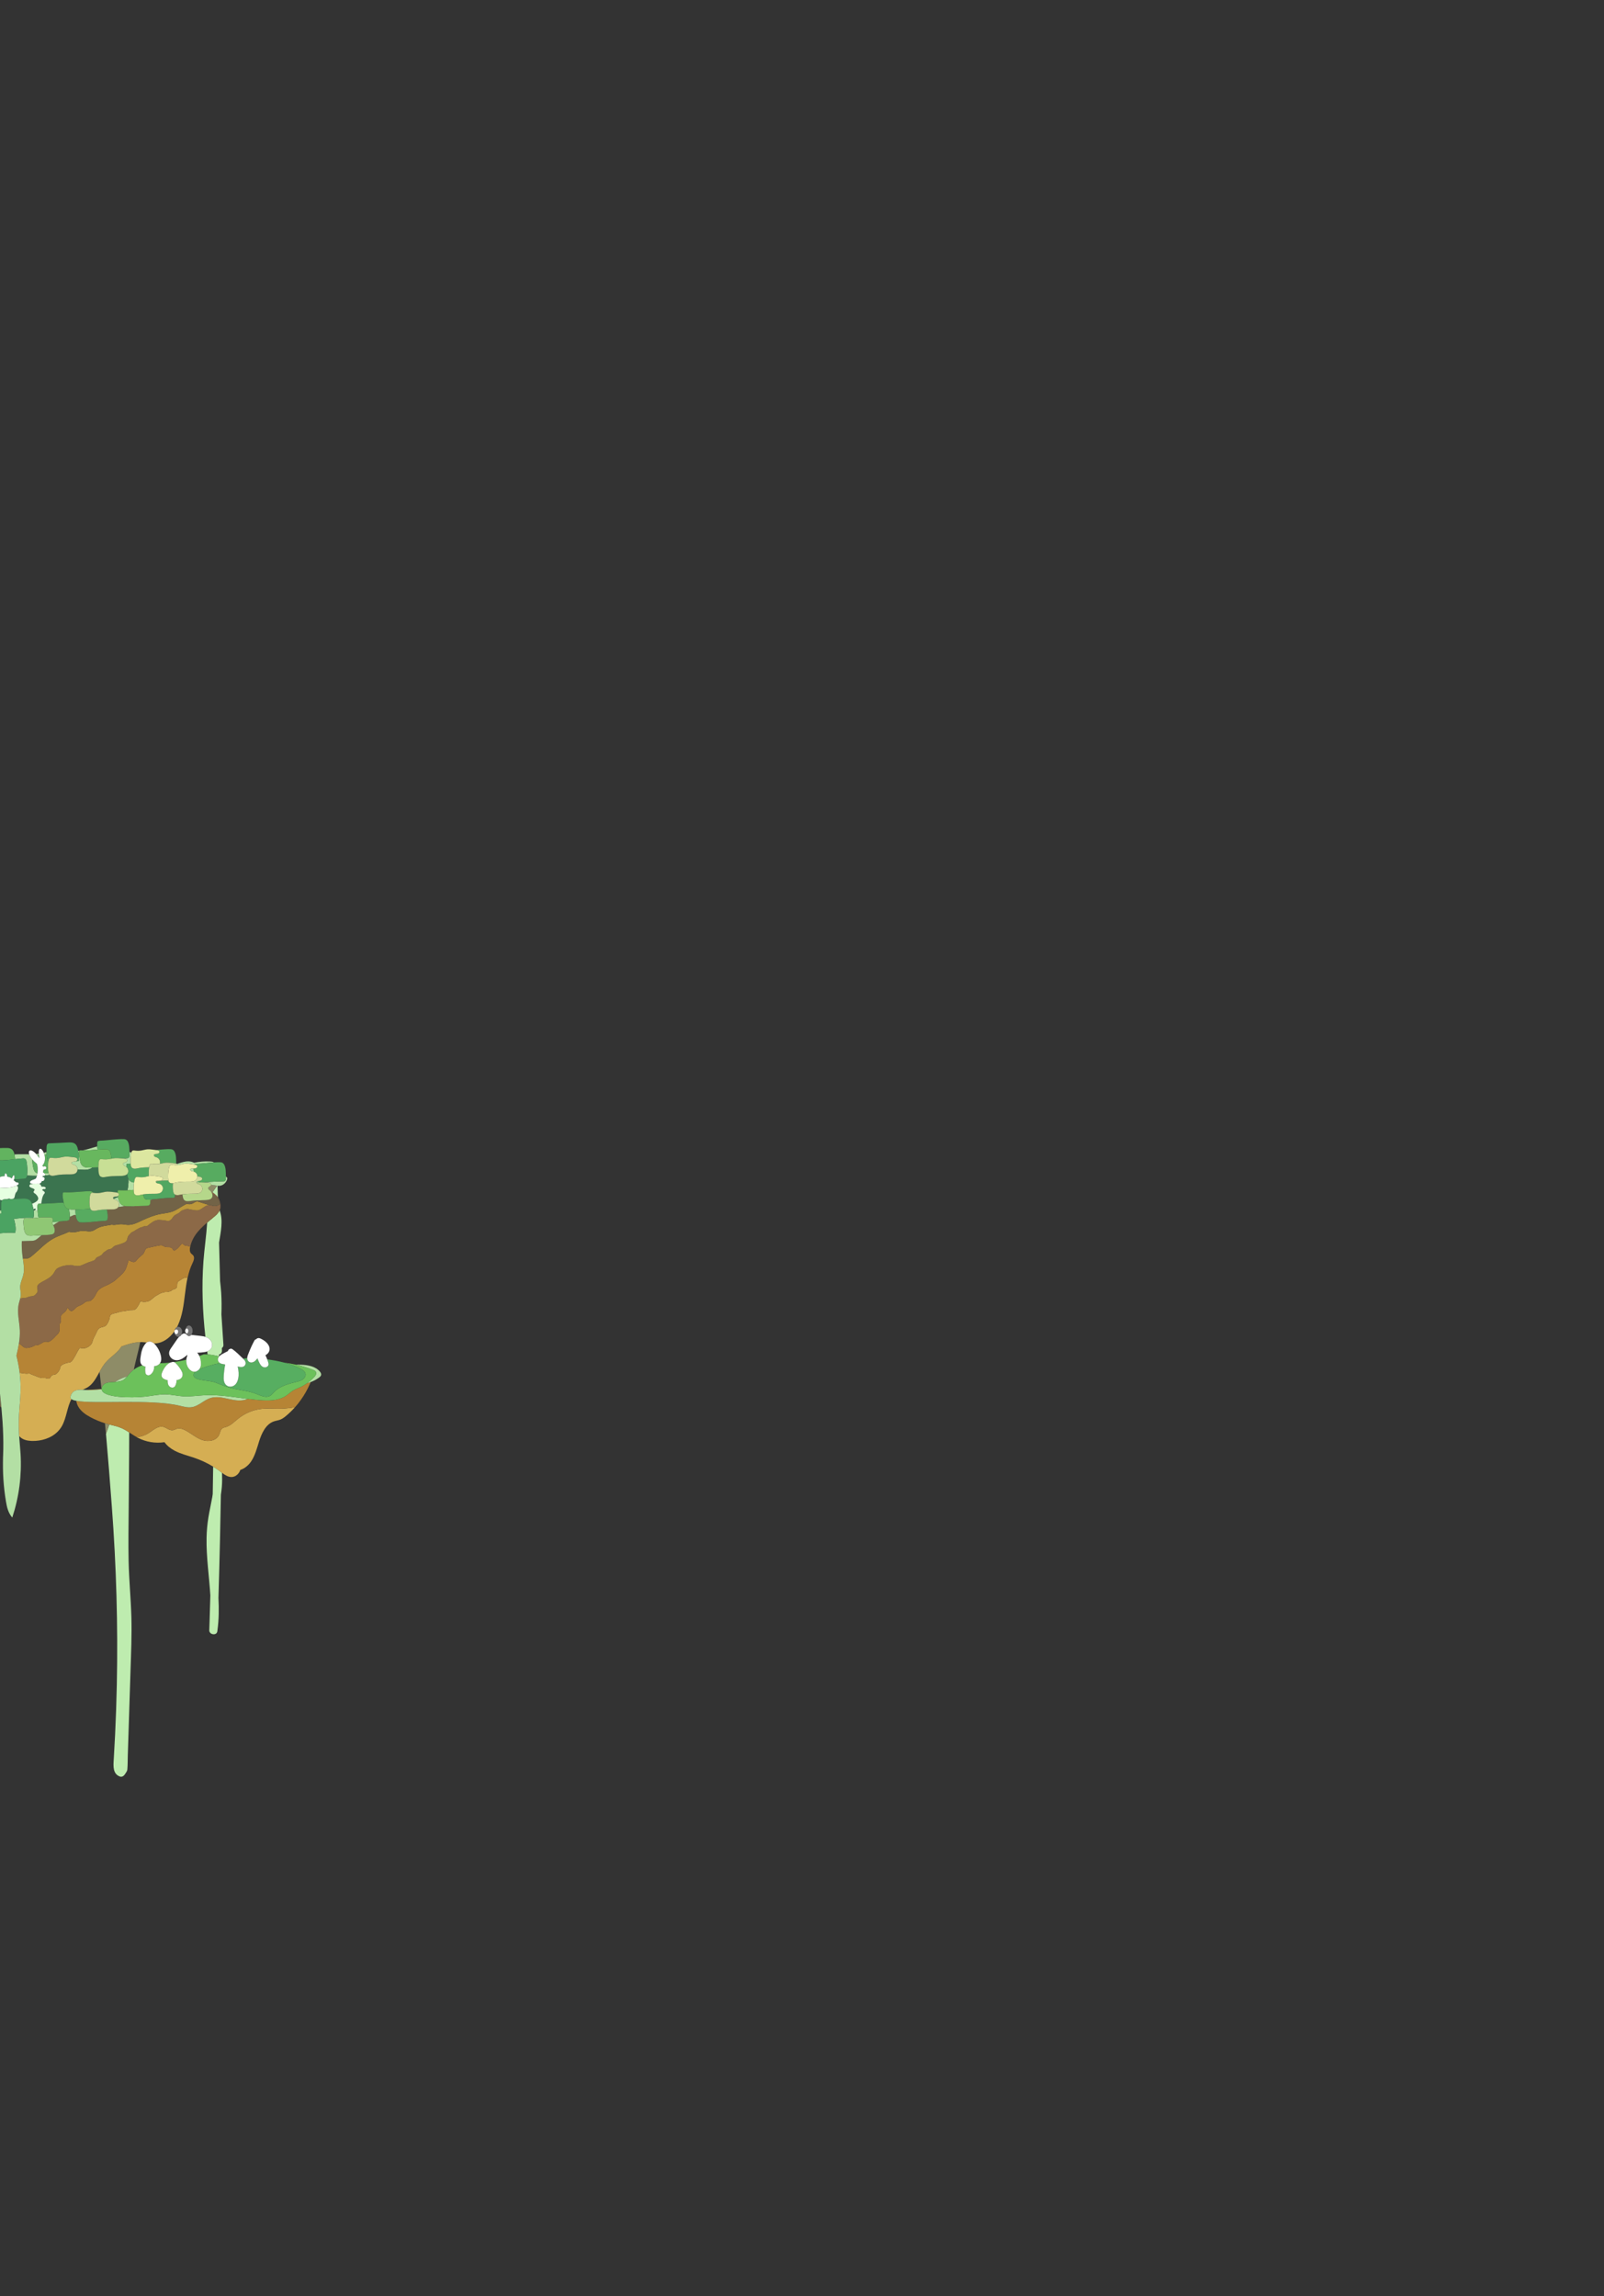 <?xml version="1.0" encoding="utf-8"?>
<!-- Generator: Adobe Illustrator 24.0.3, SVG Export Plug-In . SVG Version: 6.00 Build 0)  -->
<svg version="1.1" xmlns="http://www.w3.org/2000/svg" xmlns:xlink="http://www.w3.org/1999/xlink" x="0px" y="0px"
	 viewBox="0 0 834 1194" enable-background="new 0 0 834 1194" xml:space="preserve">
<rect x="0" y="0" width="834" height="1194" fill="#333333" stroke="none"/>
<g id="レイヤー1">
	<g>
		<path fill="none" d="M51.984,715.304c-0.076-0.634-0.154-1.267-0.232-1.901c-1.634,2.963-3.186,5.973-5.815,7.768
			c-0.94,0.642-1.976,1.091-3.008,1.546c0.544,0.023,1.091,0.06,1.632,0.096l8.211-0.539
			C52.513,719.951,52.265,717.626,51.984,715.304z"/>
		<path fill="none" d="M93.418,690.166c0.244,0.095,0.455,0.263,0.634,0.506c0.015,0.019,0.031,0.039,0.046,0.058
			c0.245,0.311,0.416,0.681,0.512,1.111c0.025,0.226,0.05,0.452,0.075,0.678c0.002,0.462-0.084,0.896-0.258,1.301
			c-0.058,0.101-0.115,0.201-0.173,0.302c0.254-0.188,0.518-0.364,0.806-0.513c0.815-0.419,1.583-0.09,2.017,0.479
			c0.018-0.001,0.036,0,0.054-0.001c-0.038-0.048-0.08-0.085-0.115-0.14c-0.014-0.021-0.029-0.042-0.043-0.062
			c-0.145-0.211-0.252-0.455-0.341-0.715c-0.056-0.073-0.105-0.156-0.142-0.253c-0.325-0.447-0.292-1.176-0.009-1.646
			c0.04-0.227,0.101-0.445,0.182-0.656c0.095-0.183,0.189-0.366,0.284-0.548c0.165-0.264,0.36-0.452,0.587-0.562
			c0.218-0.171,0.453-0.25,0.706-0.237c0.253-0.016,0.489,0.06,0.709,0.228c0.229,0.107,0.427,0.292,0.595,0.554
			c0.014,0.021,0.029,0.042,0.043,0.062c0.23,0.335,0.39,0.731,0.481,1.188c0.023,0.239,0.047,0.478,0.071,0.717
			c0.002,0.487-0.078,0.942-0.242,1.364c-0.095,0.183-0.189,0.366-0.284,0.548c-0.055,0.088-0.118,0.155-0.18,0.226
			c0.363,0.034,0.725,0.072,1.084,0.113c1.182,0.133,2.365,0.263,3.546,0.399c0.926,0.106,1.846,0.221,2.729,0.507
			c-1.463-13.094-1.994-26.199-1.009-39.398c0.498-6.68,1.524-13.316,1.927-20.002c-2.394,2.039-4.694,4.239-6.39,6.811
			c-1.002,1.555-1.796,3.242-2.275,5.118l-0.012,0.049l-0.021,0.015c-0.058,0.234-0.123,0.465-0.17,0.705
			c-0.218,1.107-0.267,2.391,0.415,3.237c0.369,0.458,0.909,0.725,1.251,1.208c0.844,1.194,0.095,2.894-0.549,4.231
			c-1.069,2.221-1.792,4.595-2.336,7.034c-0.018,0.008-0.037,0.015-0.055,0.023c-0.655,2.943-1.046,5.984-1.414,8.99
			c-0.673,5.505-1.372,11.14-3.699,16.066c-0.145,0.308-0.299,0.613-0.459,0.914c0.208-0.129,0.427-0.205,0.664-0.202
			C92.931,689.95,93.183,690.015,93.418,690.166z"/>
		<path fill="none" d="M69.598,712.134c-0.006,0.029-0.011,0.059-0.017,0.089c1.363-1.018,2.87-1.738,4.441-2.226
			c-0.516-0.394-0.894-0.955-1.016-1.706c-0.202-1.245,0.09-2.644,0.279-3.878c0.31-2.014,0.96-4.048,2.3-5.604
			c0.153-0.225,0.346-0.418,0.561-0.585c0.009-0.008,0.015-0.017,0.024-0.025c0.017-0.015,0.035-0.026,0.052-0.04
			c-0.665-0.098-1.33-0.187-1.998-0.228c-0.44-0.027-0.879-0.031-1.317-0.02c-0.066,0.321-0.131,0.643-0.2,0.963
			C71.752,703.313,70.543,707.693,69.598,712.134z"/>
		<path fill="none" d="M106.586,703.085c-1.356,0.228-2.709,0.311-4.068,0.367c0.233,0.242,0.451,0.505,0.649,0.799
			c0.189,0.279,0.346,0.576,0.484,0.882c1.454-0.497,2.285-0.839,2.285-0.839c0.675-0.023,1.346-0.001,2.016,0.042
			c-0.072-0.524-0.142-1.048-0.214-1.572C107.367,702.906,106.98,703.018,106.586,703.085z"/>
		<path fill="none" d="M81.943,700.906c0.678,1.046,1.2,2.223,1.536,3.422c0.331,1.183,0.554,2.539,0.128,3.728
			c-0.114,0.318-0.268,0.592-0.444,0.842c1.634-0.045,3.267-0.092,4.894-0.272c0.17-0.019,0.335-0.043,0.504-0.063
			c0.23-0.099,0.462-0.155,0.688-0.168c0.382-0.216,0.845-0.225,1.263-0.091c2.305-0.34,4.453-0.769,6.367-1.225
			c0.019-0.222,0.037-0.445,0.077-0.662c0.074-0.401,0.203-0.81,0.376-1.205c0.031-0.227,0.072-0.453,0.121-0.677
			c-0.522,0.376-1.011,0.799-1.522,1.19c-1.476,1.128-3.334,2.022-5.223,1.455c-1.858-0.558-3.191-2.399-2.667-4.356
			c0.266-0.994,0.929-1.828,1.499-2.66c0.596-0.87,1.193-1.739,1.789-2.609c0.593-0.864,1.19-1.751,1.905-2.516
			c-0.156,0.067-0.318,0.113-0.489,0.111c-0.27,0.023-0.522-0.041-0.756-0.193c-0.244-0.094-0.455-0.263-0.634-0.506
			c-0.015-0.019-0.031-0.038-0.046-0.058c-0.245-0.31-0.416-0.681-0.512-1.111c-0.01-0.092-0.02-0.184-0.031-0.276
			c-0.1-0.194-0.151-0.412-0.131-0.634c-2.452,3.456-5.94,6.029-9.861,6.218c-0.244,0.012-0.488,0.012-0.731,0.007
			C80.807,699.247,81.436,700.124,81.943,700.906z"/>
		<path fill="#BEECAF" d="M111.026,633.04c-1.091,0.89-2.211,1.795-3.313,2.733c-0.403,6.686-1.429,13.323-1.927,20.002
			c-0.985,13.199-0.454,26.304,1.009,39.398c0.152,0.049,0.306,0.092,0.456,0.153c1.744,0.709,3.115,2.296,3.036,4.264
			c-0.065,1.616-1.177,2.651-2.547,3.174c0.071,0.524,0.142,1.048,0.214,1.572c1.978,0.127,3.937,0.51,5.889,1.005
			c0.017-0.32,0.03-0.641,0.047-0.961c0.829-0.206,1.52-0.858,1.498-1.975c-0.009-0.47-0.018-0.939-0.028-1.409
			c0.515-0.356,0.864-0.918,0.815-1.652c-0.35-5.262-0.701-10.524-1.051-15.786c0.126-3.801,0.125-7.604-0.124-11.403
			c-0.131-1.995-0.343-3.991-0.572-5.988c-0.177-6.673-0.353-13.346-0.53-20.019c0.866-5.55,2.253-11.426,0.303-16.731
			C113.538,630.91,112.261,632.033,111.026,633.04z"/>
		<path fill="#BEECAF" d="M112.865,616.622c-0.816,1.107-1.621,2.241-2.395,3.421c0.73,0.476,1.426,1.022,2.039,1.678v0.001
			c0.286,0.306,0.536,0.637,0.767,0.977c-0.053-2.016-0.107-4.033-0.16-6.049C113.032,616.641,112.948,616.635,112.865,616.622z"/>
		<path fill="#BEECAF" d="M114.376,765.07c-1.142-0.866-2.328-1.665-3.544-2.41c-0.06,4.751-0.133,9.503-0.221,14.254
			c-0.075,0.529-0.14,1.059-0.234,1.589c-0.623,3.53-1.439,7.023-2.014,10.562c-0.57,3.51-0.886,7.049-0.957,10.605
			c-0.2,9.981,1.357,19.969,1.96,29.949c-0.119,4.107-0.229,8.213-0.36,12.32c-0.062,1.937-0.125,3.873-0.189,5.81
			c-0.078,2.34,3.827,2.973,4.178,0.565c0.028-0.189,0.045-0.377,0.071-0.566c0.002,0,0.003,0,0.005,0.001
			c0.001-0.018,0.001-0.036,0.002-0.055c0.762-5.595,0.791-11.174,0.512-16.751c0.298-10.124,0.573-20.249,0.8-30.375
			c0.174-7.761,0.332-15.523,0.467-23.285c0.198-1.325,0.373-2.653,0.482-3.989c0.2-2.469,0.197-4.946,0.101-7.419
			C115.077,765.605,114.724,765.334,114.376,765.07z"/>
		<path fill="#BEECAF" d="M65.346,743.751c-0.072-0.042-0.144-0.086-0.217-0.127c-0.273-0.155-0.55-0.3-0.827-0.444
			c-0.095-0.049-0.188-0.103-0.284-0.15c-0.368-0.184-0.741-0.358-1.122-0.516c-1.949-0.813-4.019-1.235-6.061-1.753
			c-0.568,1.645-1.13,3.291-1.731,4.862c1.127,12.685,2.112,25.384,3.066,38.082c2.309,30.724,3.207,61.539,2.571,92.344
			c-0.178,8.627-0.474,17.251-0.887,25.87c-0.21,4.389-0.451,8.777-0.722,13.163c-0.203,3.287-0.534,7.419,3.255,8.758
			c0.921,0.325,1.903-0.229,2.402-0.978c0.578-0.867,1.337-1.711,1.43-2.783c0.206-2.376,0.154-4.805,0.23-7.189
			c0.156-4.872,0.312-9.745,0.468-14.617c0.309-9.665,0.618-19.329,0.928-28.994c0.305-9.534,0.737-19.082,0.457-28.622
			c-0.28-9.513-1.207-18.992-1.415-28.508c-0.209-9.588-0.029-19.184,0.043-28.772c0.073-9.716,0.146-19.432,0.219-29.147
			c0.023-3.112,0.024-6.229,0.036-9.346C66.577,744.491,65.966,744.111,65.346,743.751z"/>
		<path fill="#8E8C67" d="M52.772,722.275l0.12-0.008c0.003-0.121,0.008-0.243,0.032-0.37c0.608-3.24,3.857-3.06,7.009-3.268
			c0.479-0.322,0.961-0.636,1.457-0.922c1.487-0.855,3.06-1.458,4.682-1.891c0.671-0.77,1.312-1.588,2.017-2.311
			c0.469-0.48,0.973-0.896,1.491-1.283c0.006-0.029,0.011-0.059,0.017-0.089c0.945-4.441,2.155-8.821,3.11-13.26
			c0.069-0.32,0.134-0.642,0.2-0.963c-3.313,0.079-6.568,1.163-9.751,2.272c-1.873,3.226-5.643,5.343-8.18,8.274
			c-1.263,1.459-2.257,3.195-3.223,4.947c0.078,0.633,0.156,1.267,0.232,1.901C52.265,717.626,52.513,719.951,52.772,722.275z"/>
		<path fill="#8E8C67" d="M109.332,616.758c-0.157,0.112-0.337,0.217-0.518,0.341c-0.202,0.138-0.392,0.313-0.542,0.594
			c-0.042,0.37,0.17,0.746,0.408,0.983c0.239,0.239,0.502,0.386,0.744,0.59c0.114,0.096,0.219,0.213,0.32,0.333
			c0.244,0.141,0.485,0.289,0.724,0.444c0.774-1.18,1.58-2.314,2.395-3.421c-0.32-0.05-0.636-0.121-0.94-0.233
			c-0.711-0.018-1.422-0.163-2.123-0.328C109.767,616.355,109.538,616.611,109.332,616.758z"/>
		<path fill="#8E8C67" d="M56.215,740.604c-0.546-0.146-1.085-0.317-1.625-0.484c0.171,1.846,0.335,3.692,0.499,5.539
			c0.005-0.012,0.009-0.025,0.014-0.037c0.601-1.57,1.164-3.216,1.731-4.862C56.628,740.708,56.421,740.659,56.215,740.604z"/>
		<path fill="#D5AE53" d="M-5.222,725.889c-0.824-0.917-1.618-1.914-2.352-2.966c-0.311-4.493-0.621-8.985-0.931-13.478
			c-0.668-0.254-1.459-1.163-1.962-1.693c-0.736-0.775-1.358-1.341-2.2-2.008c-0.4-0.318-0.841-0.64-1.183-1.032
			c-0.198-0.227-0.414-0.734-0.653-0.949c-1.077-0.972-2.948-0.732-4.267-1.05c-1.343-0.324-2.92-0.767-4.142-1.463
			c-0.743-0.423-1.53-0.922-2.198-1.486c-0.507-0.428-0.894-1.142-1.43-1.498c-0.594-0.395-1.327-0.066-1.992-0.207
			c-0.601-0.127-1.234-0.451-1.83-0.645c-1.229-0.401-2.435-0.342-3.715-0.337c-1.297,0.004-2.211-0.491-3.449-0.843
			c-0.944-0.269-1.928-0.158-2.868-0.427c-1.303-0.373-2.667-0.2-3.97-0.484c-1.329-0.29-2.596-0.726-3.933-1.116
			c-1.672-0.488-2.774,0.81-4.295,1.2c-0.494,0.126-1.178,0.309-1.693,0.343c-0.616,0.041-1.093-0.286-1.684-0.369
			c-1.064-0.149-2.001-0.23-3.035-0.652c-1.153-0.47-1.645-1.581-1.977-2.855c-0.262-1.005-0.572-2.039-0.698-3.083
			c-0.705-0.588-1.384-1.216-2.106-1.811c-0.995-0.82-1.962-1.987-2.657-3.126c-0.571-0.937-0.998-1.957-1.466-2.953
			c-0.953-0.241-1.914-0.444-2.849-0.763c-1.796-0.612-3.542-0.877-5.413-0.852c-1.396,0.018-2.429-1.382-3.554-2.145
			c-0.453-0.307-1.039-0.599-1.55-0.732c-0.582-0.152-1.162-0.436-1.761-0.526c-0.53-0.08-1.032-0.052-1.516,0.209
			c-0.38,0.206-0.648,0.628-1.068,0.741c-0.592,0.159-1.105-0.037-1.623-0.296c-1.619-0.808-3.422-0.89-5.104-1.452
			c-1.864-0.623-3.301-2.194-5.34-2.149c-1.72,0.038-3.465-1.183-4.676-2.498c0.249,0.972,0.498,1.944,0.747,2.915
			c1.553,6.036,3.202,12.267,6.649,17.211c0.257,0.369,0.523,0.733,0.801,1.088c0.21,0.268,0.432,0.523,0.654,0.78
			c2.179,2.521,4.881,4.483,7.836,5.713c0.859,0.672,1.717,1.345,2.576,2.015c2.384,1.86,4.795,3.736,7.502,4.941
			c0.349,0.155,0.702,0.295,1.057,0.428c0.003,0.001,0.006,0.002,0.009,0.003c2.467,0.919,5.062,1.302,7.689,1.441
			c2.102,0.111,4.224,0.069,6.319,0.019c2.095-0.05,4.189-0.1,6.284-0.15c0,0,0.001,0,0.001,0c3.42-0.082,6.84-0.163,10.26-0.245
			c0.065-0.001,0.131-0.003,0.196-0.005c1.905-0.047,3.84-0.12,5.638-0.807c1.154-0.441,2.196-1.115,3.188-1.893
			c2.426,1.986,5.467,3.364,8.208,4.869c4.136,2.271,8.004,5.244,12.079,7.614c1.526,0.888,3.08,1.694,4.69,2.343
			c1.174,2.644,2.898,5.105,4.76,7.177c1.901,2.116,3.994,4.077,5.959,6.14c0-0.001,0-0.001,0-0.002
			C-1.228,729.966-3.32,728.005-5.222,725.889z"/>
		<path fill="#D5AE53" d="M36.608,726.426c0.784-3.512,3.485-3.831,6.32-3.709c1.032-0.455,2.067-0.904,3.008-1.546
			c2.63-1.795,4.182-4.805,5.815-7.768c0.966-1.752,1.961-3.489,3.223-4.947c2.538-2.931,6.308-5.048,8.18-8.274
			c3.182-1.109,6.438-2.193,9.751-2.272c0.438-0.01,0.877-0.007,1.317,0.02c0.668,0.041,1.333,0.13,1.998,0.228
			c0,0,0.001,0,0.001-0.001c0.2-0.171,0.424-0.286,0.657-0.348c0.544-0.196,1.161-0.227,1.772-0.029
			c0.508,0.165,0.969,0.457,1.389,0.815c0.243,0.005,0.487,0.005,0.731-0.007c3.922-0.189,7.409-2.762,9.861-6.218
			c0.005-0.054,0.007-0.108,0.021-0.162c0.032-0.129,0.087-0.247,0.154-0.355c0.042-0.189,0.095-0.374,0.171-0.552
			c0.101-0.176,0.202-0.353,0.303-0.529c0.176-0.256,0.384-0.44,0.627-0.552c0.029-0.021,0.06-0.028,0.089-0.046
			c0.161-0.301,0.314-0.606,0.459-0.914c2.327-4.926,3.026-10.561,3.699-16.066c0.367-3.006,0.759-6.046,1.414-8.99
			c-0.069,0.03-0.136,0.061-0.21,0.086c-0.509,0.171-1.029,0.116-1.537,0.254c-0.627,0.17-1.223,0.598-1.768,0.961
			c-0.661,0.44-1.589,0.773-1.843,1.681c-0.261,0.931,0.174,1.945-0.635,2.718c-0.536,0.513-1.466,0.535-2.079,0.957
			c-0.561,0.386-0.557,0.569-1.226,0.698c-0.354,0.068-0.616,0.14-0.966,0.245c-0.613,0.185-1.237-0.027-1.845,0.149
			c-0.766,0.222-1.521,0.322-2.26,0.721c-0.674,0.363-1.331,0.768-2.006,1.136c-1.326,0.723-2.287,2.031-3.643,2.686
			c-1.116,0.54-2.78,0.67-3.978,0.346c-0.188-0.051-0.363-0.115-0.531-0.189c-0.52,1.17-1.1,2.307-1.832,3.318
			c-0.813,1.123-1.476,1.345-2.752,1.315c-0.992-0.024-2.166,0.148-3.12,0.41c-0.661,0.181-1.195,0.173-1.883,0.245
			c-0.936,0.098-1.917,0.513-2.834,0.731c-0.825,0.197-2.139,0.434-2.85,0.95c-0.806,0.585-0.596,1.367-0.871,2.277
			c-0.323,1.07-1.18,2.989-2.057,3.58c-1.129,0.763-2.484,0.478-3.54,1.545c-0.719,0.726-1.076,1.76-1.502,2.684
			c-0.444,0.963-1.124,2.009-1.455,3.033c-0.289,0.896-0.377,1.641-0.976,2.358c-1.149,1.375-2.945,2.264-4.654,2.026
			c-0.42-0.058-0.832-0.127-1.237-0.208c-0.223,0.397-0.473,0.757-0.753,1.196c-0.644,1.01-1.119,2.157-1.741,3.194
			c-0.529,0.882-1.209,2.19-1.985,2.813c-0.595,0.477-1.534,0.408-2.217,0.623c-1.028,0.323-2.182,0.633-2.991,1.438
			c-0.647,0.644-0.44,1.216-0.78,2.015c-0.348,0.817-1.201,1.914-1.92,2.366c-0.648,0.407-1.556,0.218-2.163,0.707
			c-0.699,0.563-0.684,1.565-1.674,1.656c-0.562,0.052-1.114-0.257-1.665-0.334c-0.488-0.069-0.966-0.01-1.454-0.02
			c-1.609-0.033-2.77-0.73-4.245-1.27c-0.933-0.341-1.748-0.609-2.593-1.134c-0.84,0.171-1.666,0.221-2.677,0.064
			c-0.798-0.124-1.597-0.243-2.396-0.361c0.399,3.249,0.564,6.505,0.474,9.75c-0.111,3.979-0.586,7.935-0.805,11.907
			c-0.203,3.679-0.187,7.371,0.049,11.064c0.003,0.052,0.008,0.104,0.012,0.156c0.188,0.214,0.381,0.423,0.595,0.613
			c1.547,1.372,3.576,1.832,5.579,1.938c0.286,0.015,0.572,0.023,0.855,0.026c1.098,0.009,2.212-0.066,3.317-0.231
			c4.789-0.714,9.42-3.109,11.923-7.571c2.363-4.212,2.695-9.873,4.919-13.937C36.701,727.266,36.506,726.885,36.608,726.426z"/>
		<path fill="#B68435" d="M99.962,657.148c0.644-1.337,1.392-3.037,0.549-4.231c-0.341-0.483-0.882-0.75-1.251-1.208
			c-0.682-0.847-0.632-2.131-0.415-3.237c0.047-0.24,0.112-0.471,0.17-0.705l-0.017,0.012c-0.156,0.116-0.34,0.243-0.551,0.282
			c-0.264,0.052-0.47-0.038-0.669-0.121c-0.087-0.037-0.175-0.073-0.271-0.1c-0.187-0.049-0.355-0.044-0.533-0.041
			c-0.111,0.002-0.223,0.005-0.344-0.004c-0.488-0.034-0.736-0.254-1.022-0.508c-0.102-0.091-0.211-0.187-0.341-0.283
			c-0.652-0.479-0.986-0.062-1.448,0.515c-0.092,0.116-0.187,0.233-0.286,0.346c-0.112,0.127-0.219,0.252-0.324,0.375
			c-0.532,0.621-1.034,1.207-1.759,1.6c-0.074,0.041-0.154,0.098-0.236,0.157c-0.243,0.175-0.519,0.376-0.807,0.279
			c-0.235-0.077-0.407-0.387-0.558-0.66c-0.07-0.125-0.135-0.244-0.191-0.309c-0.619-0.723-1.232-0.77-2.032-0.766l-0.143,0.002
			c-0.627,0.005-1.163,0.013-1.778-0.257c-0.176-0.077-0.356-0.168-0.54-0.262c-0.419-0.213-0.852-0.433-1.267-0.496
			c-0.759-0.117-7.379,1.462-7.402,1.468c-0.683,0.183-0.994,0.915-1.323,1.692c-0.248,0.586-0.506,1.192-0.942,1.577
			c-0.291,0.258-0.581,0.502-0.87,0.745c-0.481,0.406-0.979,0.825-1.46,1.291c-0.209,0.201-0.395,0.445-0.593,0.703
			c-0.398,0.517-0.808,1.054-1.413,1.234c-0.68,0.205-1.44-0.177-2.111-0.514c-0.294-0.147-0.571-0.286-0.826-0.372
			c-0.061-0.021-0.12-0.037-0.179-0.052c-0.13,0.835-0.373,1.552-0.629,2.312c-0.119,0.351-0.241,0.713-0.353,1.091
			c-0.712,2.413-2.255,3.783-3.889,5.233c-0.247,0.219-0.497,0.441-0.748,0.67c-0.161,0.147-0.313,0.29-0.461,0.428
			c-0.621,0.582-1.157,1.085-1.93,1.526c-0.313,0.178-0.605,0.358-0.892,0.534c-0.628,0.385-1.221,0.749-1.947,1.06l-0.4,0.169
			c-2.274,0.965-4.422,1.876-5.586,4.426c-0.636,1.393-1.33,2.521-2.651,3.502c-0.517,0.383-0.956,0.374-1.386,0.368
			c-0.377-0.007-0.728-0.013-1.147,0.228c-0.362,0.208-0.71,0.471-1.046,0.726c-0.418,0.316-0.85,0.643-1.328,0.881
			c-0.303,0.151-0.61,0.285-0.907,0.416c-0.54,0.237-1.05,0.462-1.556,0.779c-0.269,0.168-0.57,0.479-0.887,0.807
			c-0.686,0.709-1.459,1.516-2.269,1.221c-0.668-0.243-1.152-1.082-1.541-1.758c-0.053,0.082-0.106,0.163-0.154,0.246
			c-0.101,0.177-0.193,0.355-0.284,0.53c-0.256,0.492-0.496,0.958-0.896,1.362c-0.237,0.24-0.499,0.445-0.752,0.643
			c-0.256,0.201-0.522,0.408-0.755,0.649c-0.557,0.575-0.751,0.814-0.781,1.589c-0.01,0.259,0.013,0.549,0.038,0.855
			c0.049,0.596,0.099,1.213-0.088,1.722c-0.096,0.262-0.209,0.442-0.309,0.601c-0.156,0.248-0.28,0.445-0.297,0.875
			c-0.017,0.41-0.006,0.838,0.005,1.252c0.005,0.207,0.011,0.414,0.013,0.618c0.017,1.54-0.327,2.367-1.361,3.275
			c-0.377,0.331-0.731,0.719-1.074,1.094c-0.45,0.493-0.916,1.003-1.447,1.401c-0.084,0.063-0.172,0.132-0.264,0.203
			c-0.471,0.367-1.005,0.784-1.532,0.877c-0.31,0.057-0.646,0.017-0.969-0.018c-0.242-0.027-0.472-0.054-0.686-0.042
			c-0.741,0.035-1.475,0.486-2.185,0.92c-0.452,0.277-0.919,0.563-1.387,0.741c-0.367,0.141-0.709,0.163-1.039,0.183
			c-0.205,0.012-0.416,0.025-0.634,0.067c-0.278,0.054-0.509,0.195-0.753,0.343c-0.161,0.099-0.328,0.201-0.514,0.279
			c-0.92,0.388-2.405,0.787-3.407,0.787c-0.03,0-0.059,0-0.088-0.001c-0.895-0.023-1.64-0.684-2.361-1.324
			c-0.477-0.424-0.928-0.823-1.412-1.043c-0.332,2.127-0.805,4.243-1.32,6.35c0.764,2.956,1.326,5.932,1.693,8.913
			c0.799,0.118,1.598,0.238,2.396,0.361c1.011,0.157,1.837,0.107,2.677-0.064c0.845,0.525,1.66,0.792,2.593,1.134
			c1.475,0.539,2.636,1.237,4.245,1.27c0.488,0.01,0.966-0.049,1.454,0.02c0.551,0.077,1.102,0.386,1.665,0.334
			c0.989-0.091,0.974-1.093,1.674-1.656c0.607-0.489,1.515-0.3,2.163-0.707c0.719-0.452,1.572-1.549,1.92-2.366
			c0.34-0.798,0.133-1.371,0.78-2.015c0.809-0.805,1.962-1.115,2.991-1.438c0.683-0.214,1.622-0.146,2.217-0.623
			c0.776-0.622,1.456-1.931,1.985-2.813c0.622-1.037,1.097-2.184,1.741-3.194c0.28-0.439,0.53-0.799,0.753-1.196
			c0.406,0.081,0.818,0.149,1.237,0.208c1.709,0.238,3.505-0.652,4.654-2.026c0.6-0.717,0.687-1.462,0.976-2.358
			c0.33-1.024,1.011-2.07,1.455-3.033c0.426-0.923,0.783-1.957,1.502-2.684c1.056-1.067,2.411-0.782,3.54-1.545
			c0.876-0.592,1.734-2.51,2.057-3.58c0.275-0.91,0.064-1.692,0.871-2.277c0.711-0.516,2.025-0.753,2.85-0.95
			c0.917-0.218,1.898-0.633,2.834-0.731c0.688-0.072,1.223-0.064,1.883-0.245c0.955-0.262,2.129-0.433,3.12-0.41
			c1.275,0.03,1.939-0.192,2.752-1.315c0.732-1.011,1.312-2.148,1.832-3.318c0.168,0.074,0.343,0.138,0.531,0.189
			c1.198,0.324,2.862,0.194,3.978-0.346c1.356-0.656,2.317-1.964,3.643-2.686c0.675-0.368,1.332-0.773,2.006-1.136
			c0.739-0.398,1.493-0.498,2.26-0.721c0.609-0.176,1.232,0.035,1.845-0.149c0.35-0.105,0.612-0.177,0.966-0.245
			c0.669-0.129,0.665-0.312,1.226-0.698c0.613-0.422,1.543-0.444,2.079-0.957c0.808-0.774,0.374-1.787,0.635-2.718
			c0.255-0.907,1.183-1.241,1.843-1.681c0.545-0.363,1.141-0.791,1.768-0.961c0.508-0.138,1.027-0.083,1.537-0.254
			c0.074-0.025,0.141-0.056,0.21-0.086c0.018-0.008,0.037-0.015,0.055-0.023C98.17,661.742,98.892,659.368,99.962,657.148z"/>
		<path fill="#B68435" d="M114.45,628.298c-0.517,1.954-2.009,3.33-3.492,4.572l-0.534,0.447c-3.358,2.807-6.791,5.683-9.101,9.267
			c1.697-2.571,3.996-4.772,6.39-6.811c1.102-0.938,2.222-1.844,3.313-2.733c1.235-1.007,2.512-2.13,3.174-3.623
			c0.108-0.244,0.204-0.496,0.276-0.761c0.168-0.617,0.203-1.25,0.149-1.879C114.63,627.298,114.579,627.811,114.45,628.298z"/>
		<path fill="#8C6947" d="M112.508,621.722v-0.001c-0.613-0.656-1.309-1.202-2.039-1.678c-0.238-0.155-0.48-0.303-0.724-0.444
			c0.249,0.296,0.452,0.656,0.584,1.057c0.783,0.483,1.525,1.036,2.178,1.717c0.94,0.98,1.67,2.284,1.955,3.66
			c-0.471,0.417-1.01,0.741-1.591,0.928c-1.025,0.332-2.146,0.236-3.133-0.213c-0.383-0.027-0.765-0.098-1.145-0.188
			c-0.145,0.037-0.294,0.074-0.451,0.111c-1.859,0.446-3.082,2.134-4.924,2.642c-0.642,0.177-1.569,0.089-2.208-0.02
			c-1.025-0.175-2.073-0.42-3.125-0.586c-1.095-0.173-2,0.324-2.99,0.648c-0.845,0.277-1.271,1.07-2.07,1.527
			c-0.871,0.498-1.828,0.832-2.483,1.563c-0.497,0.555-0.792,1.216-1.365,1.717c-0.465,0.407-0.806,0.691-1.431,0.731
			c-0.725,0.046-1.387-0.241-2.097-0.295c-1.742-0.133-3.141-0.556-4.845,0.183c-0.829,0.359-1.727,0.951-2.455,1.472
			c-0.521,0.373-1.172,1.113-1.797,1.34c-0.465,0.169-1.002-0.037-1.488,0.095c-0.235,0.064-0.423,0.209-0.644,0.292
			c-0.403,0.151-0.826,0.219-1.231,0.364c-0.489,0.174-0.854,0.473-1.312,0.686c-0.664,0.309-1.126,0.616-1.72,1.026
			c-0.776,0.537-1.367,0.493-1.911,1.16c-0.476,0.583-1.12,1.072-1.479,1.738c-0.351,0.652-0.281,1.442-0.648,2.084
			c-0.613,1.072-2.204,1.482-3.365,1.918c-0.802,0.3-1.669,0.46-2.478,0.746c-0.867,0.307-1.125,0.675-1.718,1.268
			c-0.582,0.582-1.105,0.482-1.903,0.725c-0.637,0.194-0.997,0.534-1.506,0.911c-0.386,0.285-0.817,0.474-1.159,0.813
			c-0.298,0.295-0.461,0.673-0.754,0.967c-0.372,0.373-0.934,0.671-1.431,0.911c-0.901,0.437-1.31,0.427-1.843,1.232
			c-0.469,0.709-0.685,0.925-1.6,1.184c-1.351,0.382-2.777,0.94-4.035,1.509c-1.484,0.671-2.617,1.296-4.369,1.087
			c-0.76-0.091-1.716-0.135-2.408-0.447c-0.326-0.147-3.209,0.144-4.22,0.402c-1.052,0.268-2.243,0.721-3.172,1.22
			c-1.085,0.583-1.552,1.925-2.204,2.861c-1.29,1.853-3.379,2.901-5.391,3.985c-1.066,0.574-2.544,1.313-2.938,2.485
			c-0.432,1.282,0.698,2.222-0.194,3.431c-0.732,0.991-1.308,1.648-2.671,1.825c-0.49,0.064-0.898,0.048-1.379,0.194
			c-0.529,0.161-1.054,0.466-1.6,0.572c-0.534,0.104-1.055,0.011-1.598,0.116c-0.452,0.088-0.685,0.207-1.142,0.22
			c-0.113,0.003-0.21-0.003-0.303-0.011c-0.226,0.912-0.536,1.815-0.749,2.729c-1.056,4.53,0.316,9.229,0.516,13.86
			c0.099,2.3-0.095,4.583-0.449,6.854c0.483,0.22,0.935,0.619,1.412,1.043c0.721,0.64,1.466,1.301,2.361,1.324
			c0.029,0.001,0.059,0.001,0.088,0.001c1.002,0,2.487-0.399,3.407-0.787c0.185-0.078,0.352-0.181,0.514-0.279
			c0.244-0.149,0.475-0.29,0.753-0.343c0.218-0.041,0.429-0.055,0.634-0.067c0.33-0.021,0.672-0.042,1.039-0.183
			c0.468-0.179,0.935-0.465,1.387-0.741c0.71-0.435,1.445-0.885,2.185-0.92c0.214-0.011,0.443,0.015,0.686,0.042
			c0.324,0.035,0.659,0.074,0.969,0.018c0.527-0.093,1.061-0.51,1.532-0.877c0.092-0.071,0.18-0.14,0.264-0.203
			c0.532-0.398,0.997-0.908,1.447-1.401c0.342-0.375,0.696-0.763,1.074-1.094c1.034-0.908,1.378-1.735,1.361-3.275
			c-0.002-0.204-0.007-0.411-0.013-0.618c-0.011-0.414-0.022-0.842-0.005-1.252c0.018-0.43,0.141-0.627,0.297-0.875
			c0.1-0.159,0.213-0.34,0.309-0.601c0.187-0.509,0.136-1.125,0.088-1.722c-0.025-0.307-0.048-0.596-0.038-0.855
			c0.031-0.775,0.225-1.014,0.781-1.589c0.233-0.241,0.499-0.448,0.755-0.649c0.253-0.198,0.515-0.403,0.752-0.643
			c0.399-0.404,0.64-0.87,0.896-1.362c0.091-0.175,0.183-0.353,0.284-0.53c0.047-0.084,0.101-0.165,0.154-0.246
			c0.389,0.676,0.873,1.515,1.541,1.758c0.81,0.295,1.583-0.512,2.269-1.221c0.318-0.328,0.618-0.639,0.887-0.807
			c0.506-0.317,1.016-0.542,1.556-0.779c0.297-0.131,0.604-0.265,0.907-0.416c0.478-0.238,0.91-0.565,1.328-0.881
			c0.336-0.255,0.684-0.518,1.046-0.726c0.42-0.241,0.77-0.234,1.147-0.228c0.43,0.007,0.869,0.015,1.386-0.368
			c1.321-0.98,2.015-2.109,2.651-3.502c1.165-2.55,3.312-3.46,5.586-4.426l0.4-0.169c0.726-0.311,1.319-0.676,1.947-1.06
			c0.287-0.177,0.58-0.357,0.892-0.534c0.772-0.441,1.309-0.944,1.93-1.526c0.148-0.138,0.3-0.281,0.461-0.428
			c0.251-0.229,0.501-0.451,0.748-0.67c1.634-1.45,3.178-2.82,3.889-5.233c0.112-0.378,0.234-0.741,0.353-1.091
			c0.257-0.759,0.5-1.476,0.629-2.312c0.059,0.015,0.118,0.031,0.179,0.052c0.255,0.086,0.532,0.225,0.826,0.372
			c0.671,0.337,1.431,0.719,2.111,0.514c0.605-0.181,1.016-0.717,1.413-1.234c0.198-0.258,0.384-0.501,0.593-0.703
			c0.481-0.466,0.979-0.885,1.46-1.291c0.289-0.243,0.579-0.487,0.87-0.745c0.436-0.385,0.693-0.991,0.942-1.577
			c0.329-0.776,0.64-1.508,1.323-1.692c0.023-0.006,6.643-1.584,7.402-1.468c0.415,0.063,0.848,0.283,1.267,0.496
			c0.184,0.093,0.364,0.184,0.54,0.262c0.615,0.27,1.151,0.262,1.778,0.257l0.143-0.002c0.8-0.004,1.412,0.043,2.032,0.766
			c0.056,0.065,0.121,0.183,0.191,0.309c0.152,0.274,0.323,0.583,0.558,0.66c0.288,0.098,0.564-0.103,0.807-0.279
			c0.082-0.059,0.162-0.117,0.236-0.157c0.725-0.393,1.228-0.979,1.759-1.6c0.106-0.123,0.213-0.248,0.324-0.375
			c0.099-0.113,0.194-0.23,0.286-0.346c0.462-0.577,0.796-0.994,1.448-0.515c0.13,0.096,0.238,0.192,0.341,0.283
			c0.286,0.254,0.534,0.474,1.022,0.508c0.121,0.008,0.234,0.006,0.344,0.004c0.177-0.003,0.345-0.008,0.533,0.041
			c0.096,0.026,0.184,0.063,0.271,0.1c0.199,0.084,0.405,0.173,0.669,0.121c0.211-0.039,0.396-0.167,0.551-0.282l0.017-0.012
			l0.021-0.015l0.012-0.049c0.479-1.875,1.272-3.562,2.275-5.118c2.309-3.584,5.743-6.46,9.101-9.267l0.534-0.447
			c1.483-1.242,2.975-2.618,3.492-4.572c0.129-0.488,0.181-1,0.175-1.521c-0.015-1.38-0.492-2.822-1.349-4.078
			C113.044,622.359,112.795,622.028,112.508,621.722z"/>
		<path fill="#BC973A" d="M11.982,674.954c0.543-0.105,1.064-0.013,1.598-0.116c0.545-0.106,1.071-0.41,1.6-0.572
			c0.481-0.147,0.888-0.131,1.379-0.194c1.363-0.177,1.939-0.834,2.671-1.825c0.893-1.209-0.237-2.149,0.194-3.431
			c0.394-1.172,1.872-1.911,2.938-2.485c2.012-1.084,4.101-2.132,5.391-3.985c0.651-0.936,1.118-2.278,2.204-2.861
			c0.93-0.499,2.12-0.952,3.172-1.22c1.01-0.258,3.893-0.549,4.22-0.402c0.692,0.312,1.649,0.356,2.408,0.447
			c1.753,0.209,2.886-0.416,4.369-1.087c1.258-0.569,2.684-1.127,4.035-1.509c0.915-0.259,1.131-0.474,1.6-1.184
			c0.532-0.806,0.941-0.796,1.843-1.232c0.497-0.241,1.059-0.539,1.431-0.911c0.294-0.294,0.457-0.672,0.754-0.967
			c0.341-0.338,0.773-0.528,1.159-0.813c0.509-0.376,0.869-0.717,1.506-0.911c0.798-0.243,1.321-0.143,1.903-0.725
			c0.593-0.593,0.851-0.961,1.718-1.268c0.809-0.286,1.677-0.446,2.478-0.746c1.162-0.435,2.752-0.845,3.365-1.918
			c0.367-0.642,0.297-1.432,0.648-2.084c0.359-0.666,1.003-1.155,1.479-1.738c0.544-0.667,1.135-0.623,1.911-1.16
			c0.594-0.411,1.057-0.717,1.72-1.026c0.458-0.213,0.823-0.511,1.312-0.686c0.405-0.145,0.828-0.213,1.231-0.364
			c0.221-0.083,0.41-0.228,0.644-0.292c0.486-0.132,1.023,0.074,1.488-0.095c0.625-0.227,1.276-0.967,1.797-1.34
			c0.728-0.521,1.626-1.113,2.455-1.472c1.704-0.739,3.103-0.316,4.845-0.183c0.71,0.054,1.372,0.341,2.097,0.295
			c0.625-0.04,0.966-0.324,1.431-0.731c0.572-0.501,0.868-1.162,1.365-1.717c0.655-0.731,1.612-1.065,2.483-1.563
			c0.8-0.457,1.225-1.251,2.07-1.527c0.991-0.324,1.895-0.821,2.99-0.648c1.052,0.166,2.1,0.411,3.125,0.586
			c0.638,0.109,1.566,0.197,2.208,0.02c1.842-0.508,3.065-2.197,4.924-2.642c0.157-0.038,0.306-0.074,0.451-0.111
			c-0.449-0.106-0.895-0.241-1.335-0.379c-1.214-0.382-2.427-0.763-3.641-1.145c-0.414-0.13-0.838-0.262-1.267-0.229
			c-0.764,0.058-1.408,0.617-2.101,0.977c-0.956,0.498-2.105,0.591-3.081,0.181c-2.583,1.164-4.95,3.136-7.636,4.09
			c-1.919,0.681-3.955,0.824-5.943,1.196c-3.305,0.618-6.487,1.871-9.569,3.326c-2.452,1.158-4.97,2.475-7.635,2.366
			c-1.182-0.049-2.349-0.38-3.532-0.365c-1.493,0.019-2.985,0.589-4.455,0.298c-0.063-0.012-0.126-0.031-0.188-0.049
			c-2.625,0.508-5.393,0.648-7.761,1.961c-0.807,0.448-1.562,1.03-2.428,1.313c-1.721,0.562-3.562-0.14-5.355-0.045
			c-1.301,0.069-2.556,0.558-3.852,0.712c-0.963,0.114-1.941,0.026-2.88-0.236c-2.662,1.232-5.554,2.065-8.146,3.487
			c-4.196,2.302-7.527,6.109-11.302,9.172c-0.523,0.424-1.067,0.841-1.686,1.055c-0.626,0.216-1.295,0.212-1.951,0.206
			c-0.322-0.003-0.645-0.006-0.967-0.009c0.413,2.814,0.881,5.644,0.26,8.393c-0.477,2.113-1.592,4.139-1.65,6.292
			c-0.038,1.408,0.381,2.823,0.327,4.231c-0.023,0.609-0.136,1.209-0.283,1.805c0.094,0.008,0.19,0.015,0.303,0.011
			C11.296,675.161,11.529,675.042,11.982,674.954z"/>
		<path fill="#726347" d="M14.8,654.244c0.62-0.214,1.163-0.63,1.686-1.055c3.775-3.063,7.106-6.87,11.302-9.172
			c2.592-1.422,5.484-2.255,8.146-3.487c0.939,0.262,1.917,0.35,2.88,0.236c1.296-0.153,2.55-0.643,3.852-0.712
			c1.793-0.095,3.634,0.607,5.355,0.045c0.866-0.283,1.621-0.865,2.428-1.313c2.368-1.313,5.136-1.453,7.761-1.961
			c0.063,0.018,0.125,0.037,0.188,0.049c1.47,0.29,2.962-0.279,4.455-0.298c1.183-0.015,2.349,0.317,3.532,0.365
			c2.665,0.11,5.183-1.207,7.635-2.366c3.081-1.455,6.264-2.709,9.569-3.326c1.988-0.371,4.024-0.514,5.943-1.196
			c2.686-0.953,5.053-2.925,7.636-4.09c0.976,0.41,2.125,0.317,3.081-0.181c0.693-0.36,1.337-0.919,2.101-0.977
			c0.429-0.033,0.853,0.099,1.267,0.229c1.214,0.382,2.427,0.763,3.641,1.145c0.44,0.138,0.886,0.273,1.335,0.379
			c0.38,0.09,0.762,0.161,1.145,0.188c0.986,0.449,2.107,0.545,3.133,0.213c0.58-0.188,1.119-0.511,1.591-0.928
			c-0.286-1.375-1.015-2.68-1.955-3.66c-0.653-0.681-1.395-1.233-2.178-1.717c0.077,0.234,0.137,0.476,0.158,0.729
			c0.025,0.3,0.006,0.605-0.052,0.902c-0.161,0.505-0.467,1.03-1.03,1.288c-0.918,0.421-2.008,0.49-3.059,0.522
			c-0.501,0.015-1.003,0.026-1.505,0.038c-1.922,0.043-3.847,0.116-5.736,0.374c-0.225,0.031-0.45,0.064-0.676,0.093
			c-0.38,0.048-0.758,0.077-1.132,0.049c-0.622-0.048-1.239-0.27-1.621-0.713c-0.248-0.287-0.386-0.628-0.493-0.975
			c-0.183-0.596-0.284-1.229-0.343-1.869c-0.307,0.047-0.617,0.08-0.922,0.142c-0.597,0.121-1.197,0.273-1.808,0.257
			c-0.373-0.01-0.748-0.107-1.071-0.279c-0.027,0.516-0.098,1.028-0.231,1.533c-0.489,0.075-0.996,0.154-1.547,0.152
			c-3.419-0.013-6.772,0.569-10.171,0.815c-0.291,0.123-0.581,0.249-0.87,0.377c-0.012,0.489-0.045,0.977-0.098,1.464
			c-0.055,0.5-0.192,1.065-0.846,1.322c-0.366,0.144-0.825,0.159-1.264,0.171c-1.913,0.051-3.826,0.102-5.739,0.153
			c-0.432,0.065-0.867,0.112-1.309,0.112c-0.341,0.001-0.682-0.022-1.023-0.05c-0.149,0.004-0.299,0.008-0.448,0.012
			c-0.85,0.023-1.742,0.037-2.561-0.112c-1.133,0.129-2.256,0.463-3.381,0.443c-0.166,0.278-0.369,0.534-0.644,0.721
			c-0.37,0.251-0.801,0.387-1.248,0.469c-0.583,0.107-1.2,0.12-1.796,0.124c-0.764,0.006-1.529,0.013-2.294,0.029
			c0.406,1.864,0.676,3.765,0.243,5.588c-0.417,0.146-0.86,0.327-1.43,0.347c-3.16,0.111-6.276,0.605-9.441,0.759
			c-1.007,0.049-2.025,0.125-3.024,0.043c-0.919-0.076-1.522-0.649-1.839-1.261c-0.411-0.793-0.61-1.662-0.716-2.558
			c-0.234-0.03-0.468-0.069-0.699-0.118c-0.779,0.363-1.58,0.694-2.387,1.018c-0.022,0.509-0.08,1.015-0.187,1.516
			c-0.344,0.217-0.722,0.498-1.314,0.542c-1.35,0.099-2.699,0.235-4.051,0.36c-0.026,0.014-0.053,0.026-0.078,0.04
			c-1.041,0.569-2.023,1.225-2.969,1.933c0.089,0.16,0.177,0.317,0.259,0.482c0.307,0.612,0.525,1.385,0.526,2.191
			c0.001,0.28-0.025,0.562-0.075,0.84c-0.181,0.432-0.455,0.93-1.055,1.11c-0.956,0.287-2.014,0.373-3.056,0.424
			c-0.497,0.024-0.995,0.043-1.493,0.059c-0.376,0.012-0.752,0.029-1.128,0.042c-0.65,0.569-1.305,1.131-1.979,1.668
			c-0.508,0.405-1.036,0.804-1.648,1.021c-0.618,0.22-1.287,0.242-1.943,0.263c-1.58,0.049-3.16,0.098-4.74,0.147
			c-0.098,2.505,0.007,5.02,0.326,7.53c0.064,0.501,0.136,1.003,0.21,1.505c0.322,0.003,0.645,0.006,0.967,0.009
			C13.505,654.456,14.174,654.459,14.8,654.244z"/>
		<path fill="#726347" d="M-14.932,650.702c-0.381,0.036-0.759,0.051-1.128,0.016c-0.091-0.009-0.18-0.028-0.269-0.044
			c0.152,4.213,1.944,8.611,3.167,12.855c0.734,2.547,1.259,5.111,1.654,7.683c0.653,4.249,0.95,8.522,1.244,12.779
			c0.22,3.188,0.441,6.376,0.661,9.564c0.366,5.296,0.732,10.593,1.098,15.889c0.311,4.493,0.621,8.985,0.931,13.478
			c0.734,1.052,1.528,2.049,2.352,2.966c1.901,2.116,3.994,4.077,5.959,6.141c-0.482-5.241-1.085-10.483-1.69-15.718
			c-1.671-14.463-3.343-28.926-5.014-43.389c-0.713-6.173-1.435-12.382-3.619-18.424c-0.488-1.351-1.048-2.717-1.582-4.088
			c-1.035,0.05-2.066,0.116-3.09,0.222C-14.482,650.656-14.707,650.68-14.932,650.702z"/>
		<g>
			<path fill="#D5AE53" d="M161.155,719.6c0.129-0.298,0.25-0.6,0.373-0.901c-0.004,0.001-0.007,0.003-0.011,0.004
				C161.395,719.001,161.283,719.305,161.155,719.6z"/>
		</g>
		<g>
			<path fill="#D5AE53" d="M158.992,723.94c-0.355,0.627-0.73,1.242-1.113,1.851C158.262,725.182,158.636,724.567,158.992,723.94z"
				/>
		</g>
		<g>
			<path fill="#D5AE53" d="M161.152,719.607c-0.287,0.661-0.595,1.312-0.913,1.958C160.557,720.919,160.865,720.268,161.152,719.607
				z"/>
		</g>
		<g>
			<path fill="#D5AE53" d="M136.502,732.567c-4.528,0.404-8.936,2.181-12.546,5.059c-2.084,1.661-4.006,3.734-6.536,4.458
				c-0.627,0.18-1.299,0.279-1.829,0.673c-0.986,0.732-1.129,2.166-1.633,3.312c-1.426,3.243-5.752,3.891-8.979,2.701
				c-3.227-1.19-5.873-3.653-8.969-5.176c-1.169-0.575-2.483-1.021-3.741-0.713c-0.848,0.207-1.611,0.744-2.476,0.848
				c-1.753,0.209-3.222-1.371-4.944-1.77c-2.754-0.639-5.177,1.757-7.589,3.282c-1.874,1.184-4.019,1.883-6.203,2.062
				c-1.948-1.099-3.778-2.432-5.71-3.549c0.621,0.36,1.231,0.74,1.838,1.131c1.487,0.957,2.955,1.957,4.513,2.777
				c4.231,2.226,9.128,2.999,13.817,2.303c1.37,1.871,3.284,3.365,5.319,4.434c3.188,1.673,6.711,2.5,10.104,3.654
				c3.441,1.17,6.777,2.7,9.895,4.611c1.216,0.746,2.403,1.544,3.544,2.41c0.348,0.264,0.701,0.535,1.056,0.803
				c1.503,1.13,3.092,2.183,4.909,2.195c2.082,0.014,3.969-1.644,4.596-3.679c2.199-0.7,4.21-2.352,5.57-4.334
				c2.153-3.139,3.085-6.979,4.251-10.642c1.35-4.241,3.497-8.796,7.556-10.238c1.136-0.404,2.352-0.529,3.472-0.976
				c1.114-0.445,2.091-1.193,3.021-1.971c1.634-1.368,3.169-2.862,4.594-4.464c-2.973,0.534-5.989,0.806-9.005,0.796
				C141.763,732.55,139.125,732.333,136.502,732.567z"/>
		</g>
		<g>
			<path fill="#D5AE53" d="M154.783,730.123c-0.449,0.556-0.907,1.106-1.381,1.639C153.877,731.228,154.334,730.679,154.783,730.123
				z"/>
		</g>
		<g>
			<path fill="#D5AE53" d="M160.003,722.038c-0.324,0.64-0.657,1.275-1.01,1.898C159.346,723.313,159.68,722.678,160.003,722.038z"
				/>
		</g>
		<g>
			<path fill="#D5AE53" d="M157.601,726.225c-0.781,1.209-1.617,2.379-2.505,3.505C155.985,728.604,156.821,727.434,157.601,726.225
				z"/>
		</g>
		<g>
			<path fill="#D5AE53" d="M62.895,742.513c0.38,0.159,0.754,0.332,1.122,0.516C63.649,742.845,63.276,742.671,62.895,742.513z"/>
		</g>
		<g>
			<path fill="#D5AE53" d="M64.301,743.18c0.278,0.144,0.555,0.29,0.827,0.444C64.856,743.469,64.579,743.323,64.301,743.18z"/>
		</g>
		<g>
			<path fill="#B68435" d="M159.67,719.292c-1.171,0.831-2.398,1.545-3.668,2.121c-1.273,0.577-2.592,1.024-3.796,1.789
				c-1.081,0.687-2.045,1.615-3.098,2.361c-3.605,2.553-7.983,2.807-12.15,2.62c-2.673-0.12-5.341-0.396-8.005-0.727
				c-1.042,0.369-2.108,0.641-3.218,0.754c-5.468,0.554-11.038-2.853-16.3-1.208c-3.428,1.072-6.123,4.16-9.657,4.743
				c-2.149,0.354-4.318-0.273-6.44-0.773c-15.141-3.571-44.158-0.73-53.658-2.512c0.132,1.003,0.445,1.989,0.922,2.857
				c1.426,2.598,3.948,4.326,6.504,5.691c2.395,1.279,4.907,2.312,7.486,3.112c0.54,0.168,1.079,0.339,1.625,0.484
				c0.206,0.055,0.413,0.104,0.62,0.156c2.041,0.517,4.112,0.94,6.061,1.753c0.38,0.159,0.753,0.333,1.122,0.516
				c0.096,0.048,0.189,0.101,0.284,0.15c0.278,0.144,0.555,0.29,0.827,0.444c0.073,0.041,0.144,0.085,0.217,0.127
				c1.932,1.117,3.763,2.451,5.71,3.549c2.184-0.178,4.329-0.878,6.203-2.062c2.412-1.524,4.836-3.921,7.589-3.282
				c1.722,0.4,3.191,1.979,4.944,1.77c0.866-0.103,1.628-0.64,2.476-0.848c1.259-0.307,2.573,0.138,3.741,0.713
				c3.096,1.523,5.742,3.986,8.969,5.176c3.227,1.19,7.553,0.543,8.979-2.701c0.504-1.147,0.647-2.581,1.633-3.312
				c0.53-0.393,1.202-0.493,1.829-0.673c2.53-0.724,4.452-2.797,6.536-4.458c3.61-2.877,8.017-4.655,12.546-5.059
				c2.623-0.234,5.261-0.017,7.894-0.008c3.017,0.01,6.033-0.262,9.005-0.796l0,0c0,0,0.001-0.001,0.001-0.001
				c0.474-0.533,0.932-1.083,1.381-1.639c0.105-0.13,0.21-0.261,0.313-0.392c0.888-1.126,1.724-2.296,2.505-3.505
				c0.093-0.144,0.185-0.289,0.277-0.434c0.384-0.609,0.758-1.224,1.113-1.851c0.001-0.001,0.001-0.003,0.002-0.004
				c0.353-0.623,0.686-1.258,1.01-1.898c0.08-0.157,0.158-0.315,0.236-0.473c0.318-0.646,0.626-1.297,0.913-1.958
				c0.001-0.002,0.002-0.005,0.003-0.007c0.128-0.295,0.239-0.598,0.362-0.896C160.912,718.926,160.296,719.122,159.67,719.292z"/>
		</g>
		<g>
			<path fill="#B68435" d="M52.892,722.268l-0.12,0.008l-8.211,0.539c0.994,0.067,1.963,0.125,2.827,0.052
				c1.834-0.155,3.706-0.112,5.5-0.482C52.887,722.346,52.891,722.306,52.892,722.268z"/>
		</g>
		<path fill="#B3DFA4" d="M92.605,605.844C92.605,605.844,92.605,605.844,92.605,605.844c0.246-0.028,0.492-0.063,0.735-0.11
			c1.064-0.206,2.096-0.594,3.177-0.667c0.822-0.056,1.645,0.073,2.459,0.201c0.625,0.098,1.25,0.197,1.874,0.295
			c0.002-0.008,0.002-0.015,0.004-0.022c0.417-0.146,0.86-0.327,1.43-0.347c2.985-0.105,5.932-0.543,8.917-0.722
			c-0.015-0.01-0.027-0.025-0.043-0.035c-0.552-0.346-1.229-0.411-1.88-0.448c-2.808-0.156-5.633,0.081-8.382,0.672
			c-1.726-0.985-3.9-0.844-5.837-0.342c-1.02,0.264-2.022,0.615-3.03,0.925C92.297,605.379,92.513,605.568,92.605,605.844z"/>
		<path fill="#B3DFA4" d="M50.713,597.842c-0.094-0.56-0.162-1.12-0.193-1.679c-2.527,0.656-5.007,1.589-7.553,2.038
			C45.57,598.266,48.139,598.044,50.713,597.842z"/>
		<path fill="#B3DFA4" d="M116.958,614.185c-0.423,0.127-0.914,0.139-1.381,0.145c-3.253,0.042-6.474,0.327-9.718,0.47
			c-0.901,0.041-1.857,0.064-2.66-0.27c-0.201-0.084-0.376-0.188-0.538-0.302c-0.195,0.063-0.378,0.158-0.534,0.316
			c-0.042,0.164-0.004,0.326,0.068,0.476c0.385-0.059,0.771-0.113,1.161-0.141c0.837-0.06,1.674-0.017,2.507,0.029
			c0.784,0.044,1.568,0.09,2.354,0.144c0.516,0.036,1.098,0.116,1.399,0.465c0.16,0.185,0.206,0.371,0.185,0.544
			c0.7,0.165,1.412,0.31,2.123,0.328c0.304,0.112,0.62,0.183,0.94,0.233c0.083,0.013,0.167,0.019,0.251,0.027
			c0.655,0.069,1.321,0.021,1.947-0.19c1.468-0.494,2.651-1.762,3.042-3.26c0.05-0.191,0.088-0.393,0.046-0.586
			c-0.076-0.347-0.384-0.586-0.666-0.803c-0.006-0.005-0.012-0.01-0.018-0.015C117.499,612.653,117.538,613.542,116.958,614.185z"/>
		<path fill="#B3DFA4" d="M20.248,600.7c-0.028-0.259-0.048-0.5-0.061-0.725c-0.452,0.058-0.905,0.103-1.36,0.14
			c0.182,0.202,0.368,0.42,0.559,0.658C19.673,600.748,19.96,600.727,20.248,600.7z"/>
		<path fill="#B3DFA4" d="M40.854,603.751c-0.451,0.069-0.92,0.135-1.422,0.144c-0.126,0.051-0.255,0.091-0.379,0.108
			c-0.622,0.085-1.333,0.004-1.811,0.489c-0.097,0.376,0.182,0.762,0.503,0.945c0.321,0.183,0.683,0.233,1.021,0.364
			c0.776,0.302,1.4,1.076,1.537,1.96c0.018,0.11,0.004,0.222,0.006,0.334c2.608,0.146,5.289,0.671,7.415-0.725
			c0.112-0.074,0.214-0.161,0.32-0.243c-0.714,0.013-1.428,0.031-2.142,0.025c-1.055-0.008-2.058-0.176-2.773-0.706
			c-1.317-0.977-1.498-2.69-1.751-4.146c-0.231-1.328-0.58-2.68-0.111-3.892c-0.194,0.014-0.388,0.03-0.583,0.037
			C41.06,600.22,41.307,602.026,40.854,603.751z"/>
		<path fill="#B3DFA4" d="M66.819,602.168c-0.423,0.128-0.914,0.139-1.381,0.145c-0.8,0.01-1.599,0.036-2.396,0.07
			c0.559,0.051,1.118,0.101,1.678,0.155c0.513,0.05,1.102,0.154,1.359,0.549c0.373,0.572-0.198,1.101-0.672,1.262
			c-0.223,0.076-0.472,0.134-0.715,0.219c-0.27,0.095-0.525,0.236-0.726,0.51c-0.068,0.381,0.184,0.769,0.471,0.984
			c0.287,0.216,0.607,0.317,0.904,0.489c0.118,0.068,0.224,0.163,0.332,0.253c0.028-0.511,0.099-1.019,0.231-1.519
			c0.489-0.075,0.996-0.154,1.547-0.152c0.156,0.001,0.312-0.007,0.468-0.009c-0.094-0.946-0.095-1.911-0.035-2.857
			c0.036-0.582,0.093-1.162,0.18-1.737c-0.009-0.065,0.044-0.653,0.231-1.218c-0.328-0.093-0.658-0.18-0.989-0.266
			c0.004,0.175,0.007,0.349,0.012,0.522C67.349,600.488,67.446,601.472,66.819,602.168z"/>
		<path fill="#B3DFA4" d="M24.225,600.342c-0.029-0.41-0.045-0.821-0.05-1.233c-0.464,0.139-0.929,0.271-1.398,0.387
			c0.121,0.295,0.228,0.612,0.318,0.943C23.471,600.406,23.847,600.371,24.225,600.342z"/>
		<path fill="#B3DFA4" d="M7.854,602.792c1.301-0.154,2.604-0.3,3.914-0.385c0.275-0.018,0.559-0.033,0.826,0.031
			c0.817,0.194,1.098,0.976,1.216,1.631c0.425,2.365,0.52,4.759,0.281,7.125c-0.003,0.034-0.011,0.069-0.015,0.103
			c1.712,0.1,3.418,0.155,5.116,0.146c0.127-0.434,0.223-0.874,0.293-1.317c-0.097-0.027-0.197-0.046-0.29-0.083
			c-1.222-0.482-1.615-1.614-1.844-2.614c-0.338-1.477-0.592-2.98-0.536-4.458c-0.873-1.013-1.403-1.95-1.647-2.72
			c-2.546,0.008-5.109-0.094-7.646,0.063c0.148,0.756,0.212,1.545,0.305,2.284C7.835,602.661,7.845,602.727,7.854,602.792z"/>
		<path fill="#B3DFA4" d="M98.903,607.966c-0.12,0.402,0.212,0.816,0.596,0.985c0.384,0.169,0.818,0.179,1.223,0.287
			c0.013,0.003,0.024,0.009,0.037,0.013c-0.072-0.539-0.114-1.077-0.119-1.612C100.011,607.613,99.367,607.573,98.903,607.966z"/>
		<path fill="#B3DFA4" d="M25.62,610.737c-0.161-0.209-0.256-0.448-0.326-0.694c-0.721,0.047-1.442,0.089-2.164,0.131
			c0.298,0.328,0.205,0.282,0.241,0.567c0.009,0.052,0.018,0.105,0.025,0.156c0,0.109-0.028,0.21-0.082,0.304
			c-0.022,0.028-0.043,0.056-0.065,0.084c0.889-0.066,1.775-0.157,2.658-0.272C25.8,610.932,25.701,610.842,25.62,610.737z"/>
		<path fill="#B3DFA4" d="M9.943,746.591c-0.235-3.693-0.252-7.385-0.049-11.064c0.219-3.972,0.694-7.929,0.805-11.907
			c0.091-3.245-0.074-6.501-0.474-9.75c-0.366-2.981-0.929-5.957-1.693-8.913c0.515-2.107,0.988-4.223,1.32-6.35
			c0.355-2.271,0.549-4.554,0.449-6.854c-0.2-4.632-1.571-9.331-0.516-13.86c0.213-0.914,0.523-1.817,0.749-2.729
			c0.148-0.596,0.26-1.196,0.283-1.805c0.053-1.407-0.365-2.823-0.327-4.231c0.058-2.154,1.173-4.18,1.65-6.292
			c0.621-2.749,0.153-5.578-0.26-8.393c-0.074-0.502-0.146-1.004-0.21-1.505c-0.319-2.509-0.424-5.025-0.326-7.53
			c1.58-0.049,3.16-0.098,4.74-0.147c0.656-0.02,1.324-0.043,1.943-0.263c0.612-0.218,1.14-0.617,1.648-1.021
			c0.673-0.537,1.328-1.099,1.979-1.668c-1.526,0.054-3.051,0.118-4.564,0.222c-0.225,0.015-0.45,0.032-0.675,0.045
			c-0.382,0.023-0.759,0.025-1.125-0.016c-0.625-0.072-1.219-0.279-1.638-0.669c-0.279-0.26-0.473-0.566-0.627-0.89
			c-0.496-1.045-0.603-2.302-0.706-3.449c-0.052-0.562-0.111-1.125-0.13-1.682c-0.078-0.599-0.022-1.77,0.503-2.368
			c0.402-0.051,0.821-0.027,1.23-0.005c0.1,0.005,0.199,0.011,0.297,0.016c1.028,0.054,2.057,0.031,3.075-0.056
			c0.92-0.078,1.834-0.199,2.753-0.289c-0.388-1.187-0.409-2.534-0.499-3.8c-0.163,0.018-0.325,0.041-0.489,0.051
			c-0.299,0.018-0.598,0.021-0.897,0.013c-0.233-0.006-0.466-0.026-0.698-0.046c0.209,1.325,0.265,2.652-0.102,3.929
			c-0.561,0.004-1.13-0.02-1.664-0.044c-2.851-0.125-5.658,0.234-8.471,0.571c0.123,0.369,0.22,0.744,0.302,1.106
			c0.465,2.038,0.916,4.147,0.344,6.136c-0.561,0.004-1.13-0.02-1.664-0.044c-3.378-0.148-6.695,0.382-10.034,0.749
			c0.195,0.356,0.04,0.723-0.103,0.962c-0.091,0.152-0.201,0.302-0.32,0.462c-0.135,0.181-0.26,0.39-0.358,0.679
			c-0.017,0.359,0.156,0.723,0.346,0.982c0.19,0.262,0.396,0.455,0.585,0.69c0.432,0.539,0.757,1.32,0.794,2.155
			c0.013,0.29-0.01,0.583-0.064,0.871c-0.171,0.468-0.461,0.98-1.042,1.199c-0.937,0.354-2.011,0.432-3.058,0.473
			c-0.499,0.02-0.999,0.034-1.499,0.048c-0.875,0.024-1.751,0.055-2.624,0.098c0.533,1.371,1.093,2.737,1.582,4.088
			c2.184,6.042,2.906,12.251,3.619,18.424c1.671,14.463,3.343,28.926,5.014,43.389c0.605,5.235,1.208,10.477,1.69,15.718
			c0,0.001,0,0.001,0,0.002c0.883,9.594,1.356,19.185,0.659,28.727l0.213-3.122c-0.293,7.729,0.21,15.499,1.502,23.228
			c0.479,2.862,1.115,5.818,3.27,8.305c3.539-10.805,4.991-22.027,4.304-33.254c-0.187-3.056-0.531-6.112-0.73-9.168
			C9.951,746.695,9.947,746.643,9.943,746.591z"/>
		<path fill="#B3DFA4" d="M69.736,614.932c-0.467-0.042-0.921-0.127-1.336-0.306c-0.798-0.346-1.281-0.936-1.607-1.601
			c0.074,1.342-0.035,2.736-0.19,4.024c-0.079,0.65-0.18,1.315-0.389,1.931c1.104-0.043,2.204-0.123,3.303-0.214
			C69.46,617.485,69.535,616.199,69.736,614.932z"/>
		<path fill="#B3DFA4" d="M68.964,627.313c0.442-0.001,0.877-0.047,1.309-0.112c-0.777,0.021-1.555,0.042-2.332,0.062
			C68.282,627.292,68.623,627.314,68.964,627.313z"/>
		<path fill="#B3DFA4" d="M61.759,623.984c-0.143-0.497-0.282-0.999-0.397-1.501c-0.766,0.33-1.538,0.643-2.319,0.927
			c0.085,0.098,0.181,0.187,0.288,0.247c0.321,0.183,0.683,0.233,1.021,0.364c0.776,0.302,1.4,1.076,1.537,1.96
			c0.089,0.557-0.047,1.136-0.338,1.624c1.125,0.02,2.249-0.314,3.381-0.443c-0.289-0.053-0.569-0.123-0.834-0.224
			C62.557,626.355,62.08,625.095,61.759,623.984z"/>
		<path fill="#B3DFA4" d="M78.22,624.091c0.289-0.128,0.579-0.254,0.87-0.377c-0.292,0.021-0.583,0.044-0.876,0.059
			C78.214,623.879,78.223,623.985,78.22,624.091z"/>
		<path fill="#B3DFA4" d="M27.227,635.868c0.009,0.348,0.142,0.699,0.283,0.981c0.055,0.11,0.11,0.209,0.166,0.31
			c0.946-0.708,1.928-1.364,2.969-1.933c0.026-0.014,0.053-0.026,0.078-0.04c-1.135,0.105-2.272,0.199-3.415,0.26
			C27.279,635.575,27.251,635.714,27.227,635.868z"/>
		<path fill="#B3DFA4" d="M37.422,628.973c-0.548-0.004-1.079-0.055-1.565-0.173c0.28,1.319,0.475,2.654,0.418,3.968
			c0.807-0.324,1.608-0.655,2.387-1.018c0.231,0.049,0.465,0.088,0.699,0.118c-0.114-0.959-0.121-1.948-0.142-2.916
			C38.62,628.961,38.02,628.977,37.422,628.973z"/>
		<path fill="#B3DFA4" d="M-11.272,629.774c-2.594-0.275-5.233-0.537-7.798-0.059c-0.519,0.096-1.032,0.225-1.543,0.359
			c0.073,0.938,0.068,1.896,0.097,2.824c0.029,0.92,0.127,1.904-0.5,2.599c-0.423,0.127-0.914,0.139-1.381,0.145
			c-3.253,0.042-6.474,0.327-9.718,0.47c-0.901,0.041-1.857,0.064-2.66-0.27c-1.326-0.552-1.742-1.814-1.997-2.929
			c-0.168-0.734-0.32-1.475-0.426-2.216c-0.055,0.003-0.11,0.011-0.166,0.013c-0.369,0.01-0.727-0.021-1.082-0.069
			c0.447,1.969,0.699,3.977,0.336,5.92c-0.195,0.206-0.415,0.457-0.747,0.609c0.339,0.04,0.677,0.085,1.011,0.153
			c1.699,0.345,3.229,1.245,4.871,1.8c1.476,0.499,3.029,0.715,4.572,0.929c2.983,0.414,5.966,0.827,8.949,1.241
			c0.303,0.231,0.616,0.441,0.937,0.634c0.08-0.143,0.171-0.275,0.285-0.372c0.399-0.056,0.815-0.02,1.22,0.009
			c0.099,0.007,0.198,0.014,0.296,0.02c1.019,0.067,2.044,0.041,3.053-0.066c1.103-0.117,2.19-0.33,3.298-0.411
			c0.674-0.05,1.348-0.046,2.022-0.035c-0.096-0.229-0.159-0.471-0.2-0.699c-0.425-2.366-0.52-4.759-0.281-7.125
			c0.061-0.608,0.205-1.295,0.864-1.616c0.368-0.18,0.828-0.204,1.267-0.224c2.473-0.111,4.946-0.223,7.418-0.334
			c-0.071-0.592-0.12-1.185-0.15-1.779C-3.173,630.605-7.307,630.194-11.272,629.774z"/>
		<g>
			<path fill="#3B744F" d="M21.562,617.067c1.098-0.055,1.482,0.081,1.827,0.177c1.238,0.919-0.548,1.37-0.906,1.032
				c-0.28,0.418-0.454,0.331-0.521,0.372c-0.005,0.008-0.01,0.016-0.014,0.024c-0.001,0.005-0.003,0.01-0.004,0.014
				c0.004,0.006,0.007,0.013,0.011,0.018c-0.004-0.005-0.008-0.01-0.012-0.015c-0.001,0.002-0.001,0.004-0.002,0.006
				c0.003,0.009,0.004,0.019,0.008,0.028c0.031,0.049,0.072,0.093,0.088,0.151c0.002,0.018,0.005,0.036,0.007,0.055
				c0.012,0.011,0.037,0.03,0.053,0.043c1.081,0.698,1.335,1.007,1.161,1.52c-1.294,1.371-1.516,3.463-1.816,5.441
				c3.405-0.023,6.767-0.36,10.16-0.51c0.51-0.023,1.037-0.03,1.538,0.041c-0.095-0.453-0.167-0.91-0.242-1.344
				c-0.242-1.394-0.626-2.817-0.045-4.075c0.506-0.049,1.044-0.038,1.55-0.026c3.868,0.106,7.658-0.432,11.504-0.6
				c0.525-0.023,1.076-0.032,1.56,0.129c0.464,0.154,0.784,0.423,1.016,0.741c0.146,0.017,0.291,0.036,0.435,0.055
				c0.059,0.008,0.119,0.015,0.178,0.022c1.064,0.123,2.144,0.094,3.198-0.081c1.106-0.183,2.185-0.524,3.304-0.605
				c0.851-0.061,1.703,0.031,2.548,0.125c0.562,0.063,1.124,0.127,1.687,0.193c0.233,0.027,0.468,0.055,0.7,0.094
				c0.204,0.034,0.399,0.096,0.582,0.174c0.019-0.453,0.089-0.901,0.237-1.341c0.561,0.003,1.13,0.028,1.664,0.053
				c1.072,0.05,2.138,0.043,3.199,0.002c0.209-0.616,0.31-1.281,0.389-1.931c0.156-1.288,0.264-2.683,0.19-4.024
				c-0.258-0.527-0.419-1.099-0.543-1.643c-0.061-0.268-0.121-0.538-0.178-0.808c-0.133,0.141-0.279,0.271-0.458,0.369
				c-0.899,0.49-2.006,0.548-3.061,0.571c-0.503,0.011-1.007,0.018-1.51,0.028c-1.932,0.035-3.867,0.108-5.758,0.43
				c-0.225,0.038-0.45,0.08-0.676,0.117c-0.379,0.061-0.758,0.103-1.136,0.082c-0.62-0.036-1.249-0.265-1.613-0.735
				c-0.232-0.3-0.342-0.659-0.426-1.018c-0.253-1.085-0.302-2.25-0.281-3.379c-1.037,0.041-2.073,0.07-3.11,0.089
				c-0.106,0.081-0.208,0.169-0.32,0.243c-2.125,1.396-4.806,0.871-7.415,0.725c0.012,0.774-0.325,1.561-0.989,2.011
				c-0.37,0.251-0.801,0.387-1.248,0.469c-0.583,0.107-1.2,0.12-1.796,0.124c-2.425,0.018-4.873,0.003-7.243,0.483
				c-0.597,0.121-1.197,0.273-1.808,0.257c-0.473-0.013-0.955-0.152-1.318-0.428c-0.883,0.116-1.769,0.206-2.658,0.272
				c-0.01,0.013-0.02,0.026-0.03,0.038c-0.055,0.059-0.119,0.1-0.194,0.125c-0.072,0.038-0.149,0.055-0.232,0.052
				c-0.314-0.05-0.189-0.012-0.33-0.066c-0.173,0.031-0.124,0.02-0.211,0.014c-0.013,0.217-0.024,0.434-0.047,0.651
				c1.853-0.066,0.726,2.581-0.348,1.993c-0.401,0.989-0.926,1.425-1.502,1.406C21.33,616.03,21.412,616.638,21.562,617.067z"/>
		</g>
		<g>
			<path fill="#3B744F" d="M13.227,612.809c-0.368,0.18-0.828,0.204-1.267,0.224c-1.536,0.069-3.073,0.138-4.609,0.208
				c-0.071,0.182-0.162,0.328-0.278,0.397c0.634,0.695,1.439,1.375,1.865,1.256c0.469-0.132,0.768,0.274,0.744,0.648
				c-0.004,0.237-0.122,0.476-0.396,0.584c-0.208,0.127-0.422,0.236-0.636,0.344c1.077,0.633,0.665,1.718,0.598,2.063
				c-0.326,0.97-0.646,1.465-1.02,1.698c-0.899,1.987-0.233,3.042-1.871,3.249c1.655-0.075,3.311-0.149,4.967-0.224
				c1.151-0.052,2.38-0.09,3.394,0.365c1.09,0.489,1.634,1.401,1.97,2.368c2.605-1.141,4.718-2.392,1.693-5.178
				c-2.789-1.515,1.807-1.851-2.025-3.1c-2.23-0.897-0.574-2.174,0.173-1.965c0.216-0.091,0.393-0.163,0.555-0.226
				c-0.695,0.002-1.043-0.05-1.341-0.266c-0.862-1.663,2.686-1.762,3.015-2.6c0.176-0.391,0.314-0.799,0.434-1.213
				c-1.698,0.008-3.404-0.047-5.116-0.146C14.008,611.877,13.849,612.506,13.227,612.809z"/>
		</g>
		<g>
			<path fill="#3B744F" d="M4.997,623.274c-0.687,0.153-0.475,0.049-0.854,0.066c-0.036,0.09-0.079,0.168-0.124,0.245
				c0.508-0.023,1.017-0.046,1.525-0.069c-0.319-0.012-0.311-0.063-0.404-0.138C5.084,623.35,5.036,623.316,4.997,623.274z"/>
		</g>
		<g>
			<path fill="#3B744F" d="M-14.574,622.227c-0.916,0.219-1.092,0.266-1.463,0.367c0.072,0.148,0.075,0.319,0,0.48
				c0.224,0.159,0.218,0.096,0.278,0.123c0.877-0.026,0.538-0.12,0.94,0.073c0.459,0.108,0.423,0.169,0.517,0.211
				c0.269-0.198,0.183-0.139,0.279-0.178c0.986-0.172,0.571-0.175,1.029-0.142c0.184-0.053,0.387-0.017,0.54,0.099
				c1.203,0.318,0.422,1.316,0.099,1.234c-0.987,0.898-1.729-0.041-1.897-0.148c-0.077,0.079-0.17,0.137-0.273,0.169
				c-0.105,0.102-0.247,0.162-0.396,0.176c-1.495,0.556-2.144,0.468-2.658,0.534c-1.482,0.759-2.654,1.384-3.697,1.986
				c0.408,0.891,0.586,1.863,0.663,2.862c0.511-0.134,1.024-0.262,1.543-0.359c2.565-0.477,5.203-0.216,7.798,0.059
				c3.965,0.421,8.099,0.831,11.847-0.478c-0.063-1.274-0.038-2.549,0.09-3.816c0.043-0.422,0.137-0.876,0.404-1.225
				c-0.308-0.089-0.57-0.191-0.739-0.269c-3.431,0.152-7.212-0.25-4.934-2.656c-0.012-0.01-0.024-0.022-0.042-0.059
				c-1.762-0.86-1.899-2.671-1.244-3.944c-0.328,0.034-0.54,0.043-0.809-0.016c-1.164-0.329-0.739-1.287-0.502-1.271
				c0.002-0.001,0.003-0.002,0.005-0.003c0.036-0.017,0.073-0.028,0.112-0.038c0.56-0.08,0.559,0.059,0.684,0.037
				c0.783-1.486,2.289-0.737,2.449-0.378c1.124-1.453,1.415-2.06,2.199-2.652c-0.186-0.85-0.078-1.346,0.131-1.587
				c-0.269-0.524-0.442-1.095-0.577-1.651c-1.904-0.167-3.808-0.301-5.708-0.375c0.006,0.562-0.056,1.119-0.24,1.663
				c-0.561-0.003-1.13-0.028-1.664-0.053c-4.278-0.199-8.447,0.503-12.694,0.686c-0.092,0.004-0.185,0.004-0.278,0.005
				c0.704,1.101,1.358,2.053,2.125,2.852c0.604,0.123,0.567,0.273,0.771,0.39c0.703,0.149,0.608,0.375,0.787,0.496
				c0.486,0.314,0.54,0.278,0.718,0.436c0.889,0.228,0.869,0.367,1.176,0.544c1.036,0.125,1.949,0.955,2.1,1.123
				c0.174,1.023-0.509,1.45-1.401,1.613C-14.369,620.978-7.709,620.817-14.574,622.227z"/>
		</g>
		<g>
			<path fill="#3B744F" d="M58.828,622.712c-0.065,0.251,0.045,0.501,0.215,0.697c0.781-0.284,1.553-0.597,2.319-0.927
				c-0.037-0.162-0.073-0.324-0.103-0.486c-0.196,0.117-0.415,0.199-0.62,0.227C60.017,622.308,59.306,622.227,58.828,622.712z"/>
		</g>
		<g>
			<path fill="#3B744F" d="M18.02,628.521c-0.283,0.112-0.491,0.188-0.662,0.242c0.039,0.208,0.075,0.416,0.108,0.624
				c0.233,0.02,0.465,0.039,0.698,0.046C18.463,628.794,19.038,628.34,18.02,628.521z"/>
		</g>
		<path fill="#E6FFE1" d="M8.228,620.231c0.373-0.233,0.694-0.728,1.02-1.698c0.067-0.345,0.479-1.43-0.598-2.063
			c-4.156,2.087-9.507,0.722-13.297,0.739c-0.586,0.041-0.958,0.089-1.243,0.119c-0.655,1.273-0.519,3.083,1.244,3.944
			c0.017,0.037,0.029,0.049,0.042,0.059c-2.278,2.406,1.503,2.807,4.934,2.656c0.168,0.077,0.43,0.18,0.739,0.269
			c0.117-0.154,0.259-0.293,0.46-0.391c0.368-0.18,0.828-0.204,1.267-0.224c0.408-0.018,0.816-0.037,1.224-0.055
			c0.044-0.077,0.088-0.155,0.124-0.245c0.379-0.016,0.167,0.088,0.854-0.066c0.039,0.042,0.087,0.075,0.143,0.104
			c0.093,0.075,0.085,0.126,0.404,0.138c0.271-0.012,0.542-0.025,0.812-0.037C7.996,623.272,7.329,622.218,8.228,620.231z"/>
		<path fill="#E6FFE1" d="M19.852,626.042c0.451-0.101,0.957-0.103,1.437-0.105c0.051,0,0.102-0.004,0.153-0.004
			c0.301-1.978,0.523-4.07,1.816-5.441c0.175-0.513-0.079-0.822-1.161-1.52c-0.016-0.012-0.041-0.032-0.053-0.043
			c-0.002-0.018-0.005-0.036-0.007-0.055c-0.016-0.058-0.057-0.102-0.088-0.151c-0.003-0.009-0.005-0.019-0.008-0.028
			c0.001-0.002,0.001-0.004,0.002-0.006c0.004,0.005,0.008,0.01,0.012,0.015c-0.004-0.006-0.007-0.012-0.011-0.018
			c0.001-0.005,0.003-0.01,0.004-0.014c0.005-0.008,0.009-0.016,0.014-0.024c0.067-0.041,0.241,0.046,0.521-0.372
			c0.358,0.338,2.144-0.113,0.906-1.032c-0.345-0.097-0.729-0.232-1.827-0.177c-0.15-0.429-0.232-1.037-1.207-1.569
			c-0.087-0.003-0.176-0.015-0.265-0.038c-1.449,0.012-2.372,0.059-3.006,0.061c-0.162,0.064-0.339,0.135-0.555,0.226
			c-0.746-0.209-2.402,1.068-0.173,1.965c3.832,1.249-0.764,1.585,2.025,3.1c3.025,2.786,0.911,4.036-1.693,5.178
			c0.137,0.396,0.244,0.799,0.333,1.19c0.12,0.524,0.237,1.053,0.338,1.584c0.171-0.054,0.379-0.131,0.662-0.242
			c1.018-0.18,0.443,0.273,0.144,0.912c0.299,0.008,0.597,0.005,0.897-0.013c0.164-0.01,0.326-0.033,0.489-0.051
			c-0.006-0.078-0.01-0.158-0.016-0.235C19.446,628.054,19.24,626.925,19.852,626.042z"/>
		<path fill="#62B35F" d="M-6.639,606.626c0.591,0.217,1.276,0.205,1.927,0.176c0.642-0.028,1.282-0.072,1.922-0.114
			c-0.133-1.125-0.13-2.246,0.182-3.331c0.561-0.004,1.13,0.02,1.664,0.043c2.961,0.13,5.875-0.263,8.798-0.609
			c-0.009-0.065-0.018-0.131-0.027-0.196c-0.093-0.739-0.157-1.527-0.305-2.284c-0.18-0.92-0.487-1.792-1.152-2.458
			c-0.569-0.571-1.452-0.863-2.461-0.891c-1.737-0.048-3.482,0.039-5.222,0.117c-2.075,0.093-4.14,0.295-6.17,0.524
			c-0.614,0.069-0.925,0.449-1.197,0.737c-0.213,1.14-0.21,2.302-0.085,3.465c0.091,0.842,0.244,1.685,0.435,2.52
			C-8.127,605.211-7.758,606.215-6.639,606.626z"/>
		<path fill="#5DAF5F" d="M20.47,602.268c-0.103-0.585-0.172-1.099-0.222-1.568c-0.287,0.026-0.575,0.048-0.862,0.072
			C19.736,601.21,20.097,601.702,20.47,602.268z"/>
		<path fill="#5DAF5F" d="M25.212,609.722c-0.199-0.897-0.278-1.84-0.275-2.767c-0.001-0.873,0.049-1.745,0.171-2.607
			c-0.004-0.03,0.003-0.147,0.021-0.298c-0.157-0.224-0.271-0.472-0.351-0.71c-0.326-0.967-0.481-1.976-0.553-2.998
			c-0.377,0.029-0.754,0.064-1.13,0.097c0.487,1.802,0.432,4.039-1.036,5.672c0.01,0.041,0.019,0.082,0.033,0.122
			c0.025,0.05,0.053,0.099,0.084,0.145c0.031,0.035,0.064,0.069,0.099,0.1c0.052,0.035,0.107,0.067,0.163,0.095
			c0.06,0.021,0.121,0.037,0.183,0.049c0.066,0.005,0.131,0.005,0.197,0c0.041-0.009,0.082-0.017,0.122-0.03
			c0.228-0.111,0.254-0.074,0.361-0.093c0.142,0.019,0.136,0.018,0.168,0.023c0.413,0.115,0.496,0.395,0.568,0.575
			c0.22,0.822-0.661,1.192-1.1,0.987c-0.677,0.601-0.517,1.569-0.564,1.65c0.546,0.098,0.533,0.221,0.654,0.327
			c0.041,0.044,0.073,0.079,0.104,0.114c0.722-0.042,1.443-0.084,2.164-0.131C25.263,609.937,25.236,609.83,25.212,609.722z"/>
		<path fill="#5DAF5F" d="M19.225,605.218c-0.995-0.766-1.787-1.525-2.41-2.248c-0.056,1.478,0.198,2.981,0.536,4.458
			c0.229,1,0.622,2.133,1.844,2.614c0.093,0.037,0.193,0.056,0.29,0.083C19.771,608.326,19.63,606.518,19.225,605.218z"/>
		<path fill="#57AB60" d="M54.387,597.6c0.525-0.023,1.076-0.032,1.56,0.129c1.017,0.337,1.362,1.215,1.538,1.985
			c0.215,0.938,0.374,1.883,0.45,2.827c0.649-0.13,1.297-0.258,1.958-0.305c0.832-0.059,1.665,0.012,2.491,0.086
			c0.219,0.02,0.439,0.041,0.658,0.061c0.797-0.034,1.596-0.06,2.396-0.07c0.466-0.006,0.957-0.017,1.381-0.145
			c0.627-0.695,0.53-1.68,0.5-2.599c-0.006-0.173-0.009-0.348-0.012-0.522c-0.039-1.854-0.015-3.788-0.857-5.411
			c-0.317-0.611-0.92-1.185-1.839-1.261c-0.999-0.083-2.017-0.006-3.024,0.043c-3.166,0.155-6.281,0.648-9.441,0.759
			c-0.571,0.02-1.014,0.201-1.43,0.347c-0.206,0.866-0.247,1.75-0.196,2.64c0.032,0.559,0.099,1.119,0.193,1.679
			C51.935,597.746,53.158,597.654,54.387,597.6z"/>
		<path fill="#57AB60" d="M100.855,605.54c-0.002,0.008-0.002,0.015-0.004,0.022c0.142,0.022,0.283,0.044,0.425,0.067
			c0.509,0.08,1.108,0.232,1.279,0.718c0.252,0.717-0.687,1.291-1.448,1.303c-0.153,0.002-0.31-0.004-0.468-0.01
			c0.005,0.536,0.047,1.073,0.119,1.612c0.914,0.26,1.653,1.063,1.829,1.999c0.032,0.172,0.039,0.347,0.034,0.522
			c0.17,0.02,0.34,0.038,0.51,0.058c0.233,0.027,0.468,0.055,0.7,0.094c0.56,0.095,1.106,0.33,1.271,0.824
			c0.224,0.672-0.542,1.223-1.164,1.307c-0.418,0.057-0.876,0.043-1.276,0.172c0.162,0.114,0.336,0.218,0.538,0.302
			c0.803,0.334,1.759,0.311,2.66,0.27c3.244-0.144,6.466-0.429,9.718-0.47c0.466-0.006,0.957-0.017,1.381-0.145
			c0.58-0.643,0.541-1.531,0.508-2.389c-0.003-0.07-0.006-0.141-0.008-0.211c-0.064-2.008,0.052-4.158-0.869-5.934
			c-0.317-0.611-0.92-1.185-1.839-1.261c-0.999-0.083-2.017-0.006-3.024,0.043c-0.175,0.009-0.349,0.027-0.524,0.037
			c-2.985,0.179-5.932,0.617-8.917,0.722C101.715,605.213,101.272,605.394,100.855,605.54z"/>
		<path fill="#57AB60" d="M82.882,598.718c0.313,0.645-0.442,1.196-1.06,1.282c-0.291,0.041-0.608,0.051-0.912,0.098
			c-0.338,0.054-0.657,0.159-0.91,0.425c-0.094,0.391,0.198,0.792,0.533,0.984c0.336,0.193,0.712,0.248,1.064,0.388
			c0.807,0.321,1.455,1.128,1.597,2.047c0.049,0.319,0.037,0.647-0.029,0.964c-0.026,0.105-0.065,0.208-0.104,0.31
			c0.012-0.002,0.024-0.003,0.036-0.005c1.106-0.183,2.185-0.524,3.304-0.605c0.851-0.061,1.703,0.031,2.548,0.125
			c0.562,0.063,1.124,0.127,1.687,0.193c0.233,0.028,0.468,0.055,0.7,0.094c0.102,0.017,0.202,0.045,0.301,0.072
			c-0.004-0.097-0.008-0.194-0.011-0.29c-0.064-2.008,0.052-4.158-0.869-5.934c-0.317-0.611-0.92-1.185-1.839-1.261
			c-0.999-0.083-2.017-0.006-3.024,0.043c-1.565,0.076-3.118,0.236-4.67,0.391c0.113,0.014,0.227,0.028,0.34,0.042
			C82.074,598.149,82.668,598.277,82.882,598.718z"/>
		<path fill="#51A761" d="M66.672,608.633c0.037,0.309,0.022,0.626-0.041,0.933c-0.102,0.363-0.288,0.72-0.559,1.009
			c0.057,0.27,0.117,0.54,0.178,0.808c0.124,0.544,0.285,1.116,0.543,1.643c0.326,0.665,0.809,1.254,1.607,1.601
			c0.414,0.18,0.869,0.264,1.336,0.306c0.035-0.218,0.061-0.437,0.103-0.653c0,0,0.2-2.046,1.158-2.238
			c0.389-0.078,0.789,0.006,1.182,0.065c1.079,0.163,2.185,0.14,3.256-0.068c0.66-0.128,1.309-0.32,1.963-0.469
			c-0.049-0.488-0.075-0.979-0.073-1.467c-0.001-0.873,0.049-1.745,0.171-2.607c-0.006-0.042,0.009-0.235,0.047-0.486
			c-1.93,0.025-3.861,0.1-5.742,0.482c-0.225,0.046-0.451,0.096-0.677,0.14c-0.378,0.074-0.758,0.128-1.139,0.114
			c-0.619-0.023-1.26-0.26-1.604-0.757c-0.217-0.313-0.299-0.69-0.359-1.061c-0.043-0.266-0.075-0.535-0.102-0.805
			c-0.156,0.002-0.312,0.009-0.468,0.009c-0.551-0.002-1.058,0.077-1.547,0.152c-0.131,0.501-0.203,1.008-0.231,1.519
			C66.191,607.237,66.583,607.896,66.672,608.633z"/>
		<path fill="#4BA362" d="M-0.633,612.329c1.422-0.611,2.251-0.742,3.038-0.681c-0.017-2.987,1.732-0.585,1.21,0.149
			c1.339,0.305,1.965,0.566,2.537,1.027c0.031-0.066,0.03-0.065,0.036-0.079c1.198-3.286,1.602-0.628,1.164,0.495
			c1.536-0.069,3.073-0.138,4.609-0.208c0.439-0.02,0.899-0.044,1.267-0.224c0.622-0.303,0.78-0.932,0.848-1.513
			c0.004-0.034,0.012-0.069,0.015-0.103c0.239-2.366,0.144-4.759-0.281-7.125c-0.118-0.655-0.399-1.436-1.216-1.631
			c-0.267-0.063-0.551-0.049-0.826-0.031c-1.31,0.085-2.613,0.231-3.914,0.385c-2.923,0.346-5.837,0.739-8.798,0.609
			c-0.534-0.023-1.103-0.047-1.664-0.043c-0.312,1.085-0.314,2.205-0.182,3.331c0.111,0.938,0.314,1.879,0.525,2.806
			c0.021,0.09,0.044,0.183,0.067,0.275c0.135,0.556,0.308,1.127,0.577,1.651C-1.215,610.951-0.425,611.464-0.633,612.329z"/>
		<path fill="#74BF5C" d="M78.215,623.773c-0.01,0.001-0.02,0.001-0.03,0.002c-0.641,0.034-1.294,0.086-1.925,0.006
			c-0.873-0.111-1.315-0.817-1.527-1.446c-0.137-0.406-0.237-0.82-0.321-1.238c-0.378,0.062-0.754,0.131-1.127,0.219
			c-0.601,0.142-1.203,0.323-1.821,0.311c-0.617-0.011-1.271-0.254-1.596-0.779c-0.202-0.327-0.255-0.722-0.292-1.104
			c-0.031-0.325-0.044-0.651-0.059-0.978c-1.099,0.091-2.199,0.172-3.303,0.214c-1.061,0.041-2.127,0.048-3.199-0.002
			c-0.534-0.025-1.103-0.051-1.664-0.053c-0.148,0.44-0.218,0.888-0.237,1.341c0.318,0.135,0.584,0.336,0.689,0.65
			c0.15,0.45-0.146,0.842-0.544,1.08c0.031,0.162,0.066,0.324,0.103,0.486c0.115,0.503,0.254,1.004,0.397,1.501
			c0.32,1.111,0.797,2.371,2.339,2.955c0.265,0.1,0.546,0.171,0.834,0.224c0.819,0.149,1.711,0.135,2.561,0.112
			c0.149-0.004,0.299-0.008,0.448-0.012c0.777-0.021,1.555-0.042,2.332-0.062c1.913-0.051,3.826-0.102,5.739-0.153
			c0.439-0.012,0.898-0.027,1.264-0.171c0.654-0.257,0.791-0.822,0.846-1.322c0.053-0.487,0.086-0.975,0.098-1.464
			C78.223,623.985,78.214,623.879,78.215,623.773z"/>
		<path fill="#5DAF5F" d="M23.163,633.025c0.795-0.007,1.592-0.01,2.39-0.001c0.521,0.006,1.087,0.041,1.479,0.297
			c0.545,0.356,0.529,0.841,0.491,1.2c-0.02,0.194-0.065,0.386-0.123,0.583c-0.032,0.108-0.063,0.221-0.091,0.341
			c1.142-0.061,2.28-0.155,3.415-0.26c1.352-0.125,2.701-0.261,4.051-0.36c0.592-0.043,0.969-0.325,1.314-0.542
			c0.106-0.501,0.165-1.007,0.187-1.516c0.056-1.315-0.138-2.649-0.418-3.968c-0.451-0.11-0.864-0.278-1.208-0.532
			c-0.925-0.686-1.286-1.735-1.509-2.802c-0.501-0.07-1.028-0.064-1.538-0.041c-3.394,0.149-6.755,0.487-10.16,0.51
			c-0.051,0-0.102,0.004-0.153,0.004c-0.48,0.002-0.986,0.004-1.437,0.105c-0.612,0.883-0.406,2.012-0.319,3.091
			c0.006,0.077,0.011,0.157,0.016,0.235c0.09,1.266,0.111,2.613,0.499,3.8c0.192-0.019,0.383-0.044,0.576-0.059
			C21.471,633.046,22.318,633.033,23.163,633.025z"/>
		<path fill="#57AB60" d="M50.62,629.404c-0.597,0.121-1.197,0.273-1.808,0.257c-0.611-0.016-1.245-0.237-1.605-0.704
			c-0.094-0.122-0.162-0.255-0.22-0.392c-1.07,0.12-2.155,0.207-3.244,0.254c-1.507,0.064-3.016,0.11-4.524,0.132
			c0.021,0.968,0.029,1.957,0.142,2.916c0.106,0.896,0.305,1.765,0.716,2.558c0.317,0.611,0.92,1.185,1.839,1.261
			c0.999,0.083,2.017,0.006,3.024-0.043c3.166-0.155,6.281-0.648,9.441-0.759c0.571-0.02,1.014-0.201,1.43-0.347
			c0.433-1.823,0.162-3.724-0.243-5.588C53.904,628.983,52.243,629.075,50.62,629.404z"/>
		<path fill="#51A761" d="M24.777,603.34c0.08,0.238,0.194,0.487,0.351,0.71c0.065-0.565,0.308-1.754,0.975-1.988
			c0.406-0.065,0.822,0.008,1.228,0.061c0.059,0.008,0.119,0.015,0.178,0.022c1.064,0.123,2.144,0.093,3.198-0.081
			c1.106-0.183,2.185-0.524,3.304-0.605c0.851-0.061,1.703,0.031,2.548,0.125c0.562,0.063,1.124,0.127,1.687,0.193
			c0.233,0.027,0.468,0.055,0.7,0.094c0.56,0.095,1.106,0.33,1.271,0.824c0.18,0.538-0.277,0.994-0.785,1.199
			c0.502-0.009,0.972-0.075,1.422-0.144c0.453-1.725,0.206-3.531-0.17-5.306c-0.056-0.265-0.115-0.53-0.175-0.793
			c-0.281-1.23-0.72-2.623-2.15-3.243c-0.908-0.394-2.001-0.364-3.027-0.318c-3.043,0.136-6.076,0.346-9.123,0.427
			c-0.453,0.013-0.928,0.031-1.324,0.184c-0.643,0.508-0.663,1.346-0.682,2.108c-0.019,0.761-0.038,1.531-0.028,2.298
			c0.006,0.413,0.022,0.824,0.05,1.233C24.296,601.364,24.451,602.373,24.777,603.34z"/>
		<path fill="#51A761" d="M81.593,615.255c0.384,0.17,0.818,0.179,1.223,0.287c0.932,0.249,1.687,1.063,1.865,2.011
			c0.178,0.948-0.231,1.981-1.01,2.55c-0.859,0.628-2,0.664-3.064,0.668c-2.07,0.008-4.16-0.008-6.197,0.324
			c0.084,0.418,0.184,0.833,0.321,1.238c0.212,0.629,0.654,1.334,1.527,1.446c0.631,0.08,1.284,0.028,1.925-0.006
			c0.01-0.001,0.02-0.002,0.03-0.002c0.292-0.016,0.584-0.038,0.876-0.059c3.399-0.247,6.752-0.828,10.171-0.815
			c0.551,0.002,1.058-0.077,1.547-0.152c0.133-0.505,0.204-1.017,0.231-1.533c-0.205-0.109-0.394-0.243-0.534-0.424
			c-0.231-0.3-0.329-0.659-0.408-1.014c-0.199-0.898-0.278-1.84-0.275-2.767c-0.001-0.575,0.032-1.148,0.081-1.72
			c-0.177,0.023-0.355,0.039-0.535,0.036c-0.617-0.011-1.271-0.254-1.596-0.78c-0.129-0.208-0.194-0.445-0.236-0.687
			c-2.054,0.017-4.112,0.068-6.116,0.474c-0.143,0.029-0.286,0.06-0.429,0.09C80.98,614.771,81.257,615.107,81.593,615.255z"/>
		<path fill="#4BA362" d="M17.02,627.179c-0.089-0.39-0.195-0.794-0.333-1.19c-0.336-0.968-0.88-1.879-1.97-2.368
			c-1.013-0.455-2.243-0.417-3.394-0.365c-1.655,0.075-3.311,0.149-4.967,0.224c-0.271,0.012-0.542,0.024-0.812,0.037
			c-0.508,0.023-1.017,0.046-1.525,0.069c-0.408,0.018-0.816,0.037-1.224,0.055c-0.439,0.02-0.899,0.044-1.267,0.224
			c-0.201,0.098-0.342,0.237-0.46,0.391c-0.267,0.349-0.361,0.803-0.404,1.225c-0.128,1.267-0.153,2.542-0.09,3.816
			c0.029,0.593,0.079,1.187,0.15,1.779c-2.473,0.111-4.946,0.223-7.418,0.334c-0.439,0.02-0.899,0.044-1.267,0.224
			c-0.658,0.321-0.802,1.008-0.864,1.616c-0.239,2.366-0.144,4.759,0.281,7.125c0.041,0.228,0.104,0.47,0.2,0.699
			c0.167,0.003,0.335,0.003,0.502,0.007c0.79,0.018,1.58,0.04,2.372,0.072c0.518,0.021,1.093,0.078,1.439,0.381
			c0.096,0.084,0.159,0.171,0.207,0.258c3.339-0.367,6.656-0.897,10.034-0.749c0.534,0.023,1.103,0.047,1.664,0.044
			c0.572-1.989,0.121-4.098-0.344-6.136c-0.083-0.363-0.179-0.737-0.302-1.106c2.814-0.336,5.621-0.695,8.471-0.571
			c0.534,0.023,1.103,0.047,1.664,0.044c0.367-1.277,0.311-2.603,0.102-3.929c-0.033-0.208-0.068-0.416-0.108-0.624
			C17.257,628.232,17.14,627.703,17.02,627.179z"/>
		<path fill="#68B75E" d="M41.378,602.301c0.253,1.457,0.434,3.17,1.751,4.146c0.715,0.53,1.717,0.698,2.773,0.706
			c0.713,0.005,1.428-0.012,2.142-0.025c1.037-0.019,2.073-0.048,3.11-0.089c0.001-0.076,0-0.154,0.002-0.23
			c0.014-0.577,0.042-1.153,0.102-1.723c-0.031-0.24,0.111-1.935,0.896-2.29c0.394-0.067,0.802-0.008,1.201,0.037
			c0.097,0.011,0.195,0.021,0.292,0.03c1.003,0.092,2.018,0.061,3.01-0.087c0.429-0.064,0.854-0.15,1.28-0.235
			c-0.076-0.944-0.235-1.889-0.45-2.827c-0.176-0.77-0.521-1.648-1.538-1.985c-0.484-0.16-1.034-0.152-1.56-0.129
			c-1.229,0.054-2.452,0.146-3.674,0.242c-2.574,0.203-5.143,0.424-7.746,0.359c-0.028-0.001-0.056,0-0.083-0.001
			c-0.507-0.012-1.044-0.023-1.55,0.026c-0.028,0.06-0.043,0.122-0.067,0.183C40.798,599.621,41.147,600.973,41.378,602.301z"/>
		<path fill="#68B75E" d="M39.219,628.952c1.508-0.023,3.017-0.068,4.524-0.132c1.09-0.047,2.175-0.134,3.244-0.254
			c-0.084-0.201-0.142-0.411-0.189-0.622c-0.199-0.898-0.278-1.84-0.275-2.768c-0.001-0.873,0.049-1.745,0.171-2.607
			c-0.019-0.143,0.151-1.989,0.996-2.286c0.262-0.042,0.528-0.024,0.793,0.006c-0.232-0.318-0.551-0.587-1.016-0.741
			c-0.484-0.16-1.034-0.152-1.56-0.129c-3.846,0.168-7.636,0.706-11.504,0.6c-0.507-0.012-1.044-0.023-1.55,0.026
			c-0.581,1.258-0.198,2.68,0.045,4.075c0.075,0.434,0.148,0.891,0.242,1.344c0.223,1.068,0.584,2.117,1.509,2.802
			c0.344,0.255,0.757,0.423,1.208,0.532c0.486,0.119,1.017,0.17,1.565,0.173C38.02,628.977,38.62,628.961,39.219,628.952z"/>
		<path fill="#8FC774" d="M24.276,642.206c1.042-0.051,2.1-0.137,3.056-0.424c0.599-0.18,0.874-0.678,1.055-1.11
			c0.05-0.278,0.076-0.56,0.075-0.84c-0.002-0.806-0.219-1.579-0.526-2.191c-0.082-0.164-0.17-0.321-0.259-0.482
			c-0.056-0.1-0.111-0.2-0.166-0.31c-0.141-0.282-0.274-0.633-0.283-0.981c0.024-0.154,0.052-0.293,0.082-0.423
			c0.028-0.12,0.059-0.234,0.091-0.341c0.059-0.197,0.103-0.39,0.123-0.583c0.038-0.359,0.054-0.844-0.491-1.2
			c-0.392-0.256-0.959-0.291-1.479-0.297c-0.798-0.009-1.594-0.007-2.39,0.001c-0.846,0.008-1.692,0.022-2.539,0.085
			c-0.193,0.014-0.384,0.04-0.576,0.059c-0.919,0.09-1.832,0.21-2.753,0.289c-1.018,0.086-2.047,0.11-3.075,0.056
			c-0.098-0.005-0.198-0.01-0.297-0.016c-0.409-0.022-0.828-0.046-1.23,0.005c-0.525,0.598-0.581,1.769-0.503,2.368
			c0.019,0.557,0.079,1.12,0.13,1.682c0.103,1.147,0.21,2.404,0.706,3.449c0.154,0.324,0.347,0.63,0.627,0.89
			c0.419,0.389,1.013,0.597,1.638,0.669c0.366,0.041,0.743,0.039,1.125,0.016c0.225-0.014,0.45-0.03,0.675-0.045
			c1.513-0.105,3.038-0.168,4.564-0.222c0.376-0.013,0.752-0.03,1.128-0.042C23.28,642.249,23.779,642.23,24.276,642.206z"/>
		<path fill="#B5D78A" d="M102.63,615.489c0.321,0.183,0.683,0.233,1.021,0.365c0.775,0.302,1.4,1.076,1.537,1.96
			c0.139,0.873-0.224,1.83-0.983,2.346c-0.37,0.252-0.801,0.387-1.248,0.469c-0.583,0.107-1.2,0.12-1.796,0.124
			c-2.113,0.015-4.24,0.026-6.321,0.341c0.059,0.64,0.16,1.273,0.343,1.869c0.107,0.347,0.245,0.689,0.493,0.975
			c0.383,0.443,0.999,0.665,1.621,0.713c0.374,0.028,0.752-0.001,1.132-0.049c0.226-0.029,0.451-0.062,0.676-0.093
			c1.889-0.257,3.814-0.33,5.736-0.374c0.502-0.011,1.004-0.023,1.505-0.038c1.051-0.032,2.141-0.1,3.059-0.522
			c0.562-0.258,0.868-0.784,1.03-1.288c0.058-0.297,0.077-0.603,0.052-0.902c-0.021-0.253-0.081-0.495-0.158-0.729
			c-0.132-0.401-0.335-0.761-0.584-1.057c-0.102-0.12-0.206-0.237-0.32-0.333c-0.243-0.204-0.506-0.351-0.744-0.59
			c-0.238-0.237-0.451-0.613-0.408-0.983c0.149-0.281,0.339-0.457,0.542-0.594c0.181-0.123,0.361-0.228,0.518-0.341
			c0.205-0.147,0.435-0.403,0.47-0.698c0.02-0.173-0.026-0.359-0.185-0.544c-0.301-0.349-0.883-0.429-1.399-0.465
			c-0.785-0.054-1.57-0.1-2.354-0.144c-0.833-0.046-1.67-0.09-2.507-0.029c-0.39,0.028-0.776,0.082-1.161,0.141
			C102.29,615.215,102.449,615.385,102.63,615.489z"/>
		<path fill="#DCE7A0" d="M67.886,602.266c-0.061,0.947-0.059,1.912,0.035,2.857c0.027,0.27,0.058,0.539,0.102,0.805
			c0.06,0.371,0.142,0.748,0.359,1.061c0.344,0.498,0.985,0.734,1.604,0.757c0.382,0.014,0.761-0.041,1.139-0.114
			c0.226-0.044,0.452-0.095,0.677-0.14c1.881-0.382,3.812-0.457,5.742-0.482c0.094-0.609,0.35-1.59,0.949-1.8
			c0.406-0.065,0.822,0.008,1.228,0.061c0.059,0.008,0.119,0.015,0.178,0.022c1.052,0.121,2.12,0.093,3.162-0.076
			c0.039-0.102,0.078-0.205,0.104-0.31c0.066-0.317,0.079-0.645,0.029-0.964c-0.143-0.92-0.791-1.726-1.597-2.047
			c-0.351-0.14-0.728-0.195-1.064-0.388c-0.335-0.192-0.627-0.593-0.533-0.984c0.253-0.266,0.573-0.371,0.91-0.425
			c0.305-0.047,0.621-0.057,0.912-0.098c0.618-0.087,1.373-0.638,1.06-1.282c-0.213-0.44-0.808-0.568-1.319-0.633
			c-0.113-0.014-0.227-0.028-0.34-0.042c-0.659-0.083-1.318-0.166-1.977-0.247c-0.821-0.101-1.648-0.201-2.475-0.144
			c-1.088,0.075-2.134,0.419-3.207,0.603c-0.984,0.169-1.994,0.202-2.989,0.097c-0.097-0.01-0.193-0.022-0.29-0.034
			c-0.396-0.052-0.8-0.124-1.191-0.051c-0.395,0.124-0.641,0.577-0.796,1.046c-0.187,0.565-0.24,1.152-0.231,1.218
			C67.979,601.104,67.922,601.684,67.886,602.266z"/>
		<path fill="#D1DA9C" d="M101.577,613.8c-0.859,0.628-2,0.664-3.064,0.668c-2.454,0.009-4.936-0.021-7.324,0.544
			c-0.426,0.101-0.853,0.218-1.286,0.275c-0.05,0.571-0.082,1.145-0.081,1.72c-0.002,0.927,0.076,1.87,0.275,2.767
			c0.079,0.355,0.177,0.715,0.408,1.014c0.14,0.181,0.329,0.315,0.534,0.424c0.323,0.172,0.697,0.269,1.071,0.279
			c0.611,0.016,1.212-0.136,1.808-0.257c0.305-0.062,0.615-0.095,0.922-0.142c2.081-0.315,4.208-0.326,6.321-0.341
			c0.596-0.004,1.213-0.017,1.796-0.124c0.447-0.081,0.878-0.217,1.248-0.469c0.759-0.515,1.122-1.472,0.983-2.346
			c-0.138-0.884-0.762-1.658-1.537-1.96c-0.338-0.132-0.7-0.182-1.021-0.365c-0.182-0.103-0.341-0.274-0.435-0.469
			c-0.073-0.15-0.11-0.312-0.068-0.476c0.156-0.159,0.339-0.253,0.534-0.316c0.401-0.13,0.858-0.115,1.276-0.172
			c0.622-0.084,1.388-0.634,1.164-1.307c-0.165-0.494-0.711-0.729-1.271-0.824c-0.232-0.039-0.467-0.067-0.7-0.094
			c-0.17-0.02-0.34-0.039-0.51-0.058C102.598,612.558,102.214,613.335,101.577,613.8z"/>
		<path fill="#D1DA9C" d="M61.889,625.982c-0.138-0.884-0.762-1.658-1.537-1.96c-0.338-0.132-0.699-0.181-1.021-0.364
			c-0.107-0.061-0.203-0.149-0.288-0.247c-0.171-0.196-0.28-0.446-0.215-0.697c0.478-0.485,1.189-0.404,1.811-0.489
			c0.205-0.028,0.424-0.11,0.62-0.227c0.398-0.237,0.694-0.629,0.544-1.08c-0.105-0.314-0.37-0.515-0.689-0.65
			c-0.183-0.078-0.378-0.139-0.582-0.174c-0.232-0.039-0.467-0.067-0.7-0.094c-0.562-0.066-1.125-0.13-1.687-0.193
			c-0.845-0.094-1.697-0.186-2.548-0.125c-1.119,0.08-2.198,0.422-3.304,0.605c-1.053,0.174-2.134,0.204-3.198,0.081
			c-0.059-0.007-0.119-0.014-0.178-0.022c-0.144-0.019-0.289-0.038-0.435-0.055c-0.265-0.031-0.531-0.048-0.793-0.006
			c-0.845,0.297-1.014,2.143-0.996,2.286c-0.122,0.862-0.172,1.734-0.171,2.607c-0.002,0.927,0.076,1.87,0.275,2.768
			c0.047,0.211,0.104,0.422,0.189,0.622c0.058,0.137,0.126,0.27,0.22,0.392c0.36,0.466,0.994,0.688,1.605,0.704
			c0.611,0.016,1.212-0.136,1.808-0.257c1.623-0.329,3.284-0.42,4.948-0.454c0.765-0.016,1.531-0.023,2.294-0.029
			c0.596-0.004,1.213-0.017,1.796-0.124c0.447-0.081,0.878-0.217,1.248-0.469c0.275-0.187,0.478-0.443,0.644-0.721
			C61.843,627.117,61.978,626.538,61.889,625.982z"/>
		<path fill="#D1DA9C" d="M24.936,606.955c-0.002,0.927,0.076,1.87,0.275,2.767c0.024,0.107,0.051,0.214,0.082,0.321
			c0.07,0.246,0.165,0.485,0.326,0.694c0.081,0.105,0.181,0.195,0.287,0.276c0.363,0.277,0.845,0.416,1.318,0.428
			c0.611,0.016,1.212-0.136,1.808-0.257c2.37-0.481,4.818-0.466,7.243-0.483c0.596-0.004,1.213-0.017,1.796-0.124
			c0.447-0.082,0.878-0.217,1.248-0.469c0.663-0.45,1.001-1.237,0.989-2.011c-0.002-0.112,0.012-0.224-0.006-0.334
			c-0.138-0.884-0.762-1.658-1.537-1.96c-0.338-0.132-0.699-0.181-1.021-0.364c-0.321-0.183-0.6-0.568-0.503-0.945
			c0.478-0.485,1.189-0.404,1.811-0.489c0.124-0.017,0.253-0.057,0.379-0.108c0.508-0.205,0.964-0.661,0.785-1.199
			c-0.165-0.494-0.711-0.729-1.271-0.824c-0.232-0.039-0.467-0.067-0.7-0.094c-0.562-0.066-1.125-0.13-1.687-0.193
			c-0.845-0.094-1.697-0.186-2.548-0.125c-1.119,0.08-2.198,0.422-3.304,0.605c-1.053,0.174-2.134,0.204-3.198,0.081
			c-0.059-0.007-0.119-0.014-0.178-0.022c-0.406-0.053-0.822-0.126-1.228-0.061c-0.667,0.234-0.91,1.423-0.975,1.988
			c-0.017,0.151-0.025,0.268-0.021,0.298C24.986,605.21,24.935,606.082,24.936,606.955z"/>
		<path fill="#D1DA9C" d="M90.634,604.926c-0.562-0.066-1.125-0.13-1.687-0.193c-0.845-0.094-1.697-0.186-2.548-0.125
			c-1.119,0.08-2.198,0.422-3.304,0.605c-0.012,0.002-0.024,0.003-0.036,0.005c-1.042,0.169-2.11,0.198-3.162,0.076
			c-0.059-0.007-0.119-0.014-0.178-0.022c-0.406-0.053-0.822-0.126-1.228-0.061c-0.599,0.21-0.855,1.191-0.949,1.8
			c-0.039,0.251-0.053,0.444-0.047,0.486c-0.122,0.862-0.172,1.734-0.171,2.607c-0.001,0.488,0.024,0.979,0.073,1.467
			c0.401-0.091,0.803-0.17,1.214-0.198c0.822-0.056,1.645,0.073,2.459,0.201c0.766,0.12,1.533,0.241,2.299,0.361
			c0.509,0.08,1.108,0.232,1.279,0.717c0.252,0.717-0.687,1.291-1.447,1.303c-0.76,0.012-1.624-0.175-2.204,0.316
			c-0.015,0.05-0.004,0.1-0.006,0.15c0.143-0.03,0.287-0.061,0.429-0.09c2.003-0.406,4.062-0.457,6.116-0.474
			c-0.024-0.138-0.043-0.278-0.056-0.417c-0.176-1.822-0.087-3.669,0.263-5.466c0,0,0.2-2.045,1.158-2.237
			c0.389-0.078,0.789,0.006,1.182,0.065c0.833,0.126,1.683,0.138,2.52,0.042c0,0,0,0,0,0c-0.092-0.276-0.308-0.464-0.573-0.6
			c-0.123-0.063-0.256-0.113-0.397-0.152c-0.099-0.027-0.199-0.055-0.301-0.072C91.102,604.981,90.867,604.953,90.634,604.926z"/>
		<path fill="#EFEFAB" d="M87.773,614.544c0.325,0.525,0.978,0.768,1.596,0.78c0.18,0.003,0.358-0.013,0.535-0.036
			c0.432-0.057,0.859-0.174,1.286-0.275c2.388-0.565,4.87-0.535,7.324-0.544c1.064-0.004,2.205-0.04,3.064-0.668
			c0.637-0.466,1.02-1.242,1.044-2.028c0.005-0.175-0.001-0.35-0.034-0.522c-0.175-0.935-0.914-1.738-1.829-1.999
			c-0.013-0.004-0.024-0.009-0.037-0.013c-0.406-0.108-0.839-0.118-1.223-0.287c-0.384-0.17-0.716-0.583-0.596-0.985
			c0.464-0.393,1.108-0.353,1.736-0.326c0.158,0.007,0.315,0.013,0.468,0.01c0.76-0.012,1.699-0.586,1.448-1.303
			c-0.171-0.486-0.77-0.638-1.279-0.718c-0.142-0.022-0.283-0.044-0.425-0.067c-0.625-0.098-1.25-0.197-1.874-0.295
			c-0.814-0.128-1.637-0.256-2.459-0.201c-1.081,0.073-2.114,0.461-3.177,0.667c-0.243,0.047-0.489,0.082-0.735,0.11
			c-0.837,0.096-1.687,0.084-2.52-0.042c-0.392-0.059-0.793-0.143-1.182-0.065c-0.958,0.192-1.158,2.237-1.158,2.237
			c-0.35,1.797-0.439,3.644-0.263,5.466c0.013,0.139,0.032,0.278,0.056,0.417C87.579,614.099,87.644,614.336,87.773,614.544z"/>
		<path fill="#EFEFAB" d="M72.179,612.106c-0.392-0.059-0.793-0.143-1.182-0.065c-0.958,0.192-1.158,2.238-1.158,2.238
			c-0.042,0.216-0.068,0.435-0.103,0.653c-0.201,1.267-0.276,2.553-0.219,3.835c0.015,0.326,0.027,0.653,0.059,0.978
			c0.037,0.382,0.09,0.777,0.292,1.104c0.325,0.525,0.978,0.768,1.596,0.779c0.617,0.011,1.22-0.169,1.821-0.311
			c0.373-0.088,0.75-0.158,1.127-0.219c2.037-0.333,4.127-0.317,6.197-0.324c1.064-0.004,2.205-0.04,3.064-0.668
			c0.778-0.569,1.188-1.603,1.01-2.55c-0.178-0.948-0.933-1.763-1.865-2.011c-0.406-0.108-0.839-0.118-1.223-0.287
			c-0.336-0.148-0.613-0.484-0.601-0.835c0.002-0.05-0.009-0.1,0.006-0.15c0.58-0.492,1.444-0.304,2.204-0.316
			c0.76-0.012,1.699-0.586,1.447-1.303c-0.171-0.486-0.77-0.638-1.279-0.717c-0.766-0.12-1.533-0.241-2.299-0.361
			c-0.814-0.128-1.637-0.257-2.459-0.201c-0.41,0.028-0.813,0.107-1.214,0.198c-0.655,0.149-1.304,0.341-1.963,0.469
			C74.364,612.246,73.258,612.269,72.179,612.106z"/>
		<path fill="#C8DF95" d="M51.435,610.418c0.084,0.359,0.194,0.718,0.426,1.018c0.364,0.47,0.992,0.699,1.613,0.735
			c0.378,0.021,0.757-0.021,1.136-0.082c0.226-0.037,0.451-0.078,0.676-0.117c1.891-0.321,3.826-0.395,5.758-0.43
			c0.504-0.009,1.008-0.017,1.51-0.028c1.055-0.023,2.162-0.081,3.061-0.571c0.179-0.097,0.325-0.227,0.458-0.369
			c0.271-0.289,0.457-0.645,0.559-1.009c0.062-0.307,0.078-0.624,0.041-0.933c-0.089-0.737-0.481-1.396-0.998-1.83
			c-0.108-0.091-0.214-0.185-0.332-0.253c-0.297-0.172-0.617-0.273-0.904-0.489c-0.287-0.215-0.539-0.603-0.471-0.984
			c0.201-0.274,0.456-0.415,0.726-0.51c0.243-0.086,0.492-0.143,0.715-0.219c0.473-0.161,1.044-0.69,0.672-1.262
			c-0.257-0.395-0.846-0.499-1.359-0.549c-0.56-0.054-1.119-0.105-1.678-0.155c-0.219-0.02-0.439-0.041-0.658-0.061
			c-0.827-0.073-1.659-0.145-2.491-0.086c-0.661,0.047-1.309,0.175-1.958,0.305c-0.425,0.085-0.851,0.171-1.28,0.235
			c-0.993,0.148-2.007,0.18-3.01,0.087c-0.097-0.009-0.194-0.019-0.292-0.03c-0.399-0.044-0.807-0.104-1.201-0.037
			c-0.785,0.355-0.927,2.05-0.896,2.29c-0.06,0.57-0.087,1.146-0.102,1.723c-0.002,0.076-0.001,0.154-0.002,0.23
			C51.132,608.168,51.182,609.333,51.435,610.418z"/>
		<g>
			<path fill="#B3DFA4" d="M166.328,713.25c-2.337-2.793-6.232-3.415-9.787-3.58c-0.947-0.044-1.894-0.062-2.842-0.071
				c3.133,0.697,6.229,1.64,9.255,2.851c0.563,0.226,1.194,0.54,1.388,1.223c0.244,0.855-0.339,1.708-0.896,2.307
				c-1.165,1.253-2.433,2.36-3.776,3.313c0.626-0.17,1.242-0.366,1.847-0.589c0.004-0.001,0.007-0.003,0.011-0.004
				c1.572-0.581,3.07-1.354,4.458-2.414c0.439-0.335,0.888-0.741,0.993-1.296C167.099,714.356,166.735,713.736,166.328,713.25z"/>
		</g>
		<g>
			<path fill="#B3DFA4" d="M59.933,718.629c1.721-0.113,3.414-0.34,4.631-1.307c0.546-0.435,1.034-0.96,1.509-1.506
				c-1.623,0.434-3.195,1.036-4.682,1.891C60.894,717.993,60.412,718.307,59.933,718.629z"/>
		</g>
		<g>
			<path fill="#B3DFA4" d="M93.336,730.972c2.122,0.5,4.291,1.128,6.44,0.773c3.535-0.583,6.23-3.672,9.657-4.743
				c5.262-1.645,10.832,1.762,16.3,1.208c1.109-0.112,2.176-0.385,3.218-0.754c-7.462-0.925-14.904-2.287-22.388-1.928
				c-3.841,0.184-7.678,0.823-11.517,0.566c-2.949-0.197-5.867-0.922-8.82-0.995c-3.576-0.09-7.117,0.776-10.681,1.151
				c-7.423,0.782-22.502,0.665-22.657-3.866c-1.795,0.37-3.666,0.326-5.5,0.482c-0.864,0.073-1.834,0.016-2.827-0.052
				c-0.541-0.037-1.088-0.073-1.632-0.096c-2.835-0.122-5.537,0.197-6.32,3.709c-0.102,0.459,0.092,0.84,0.534,1.158
				c0.518,0.373,1.382,0.659,2.536,0.875C49.178,730.242,78.195,727.401,93.336,730.972z"/>
		</g>
		<g>
			<path fill="#6CC15B" d="M105.936,704.294c0,0-0.831,0.342-2.285,0.839c0.016,0.036,0.036,0.07,0.051,0.106
				c0.402,0.802,0.629,1.672,0.675,2.559c0.032,0.217,0.061,0.433,0.086,0.647c0.15,1.299-0.068,2.701-0.962,3.698
				c2.601-1.24,6.675-2.394,10.806-3.345c-0.111-0.072-0.215-0.153-0.312-0.243c-0.952-0.893-0.885-2.254-0.06-3.188
				c-0.031-0.008-0.063-0.017-0.094-0.025c-1.952-0.495-3.911-0.878-5.889-1.005C107.283,704.293,106.611,704.271,105.936,704.294z"
				/>
		</g>
		<g>
			<path fill="#6CC15B" d="M156.381,711.834c1.059,0.562,2.183,1.307,2.448,2.477c0.253,1.118-0.407,2.285-1.329,2.966
				c-0.922,0.681-2.065,0.978-3.178,1.255c-4.273,1.065-8.821,2.198-11.854,5.392c-0.634,0.668-1.203,1.427-1.996,1.896
				c-2.158,1.276-4.836-0.052-7.169-0.972c-4.255-1.678-8.925-1.935-13.348-3.101c-2.681-0.707-5.262-1.746-7.834-2.782
				c-3.794-1.528-12.529-0.714-11.383-4.585c0.106-0.359,0.391-0.717,0.82-1.071c-0.164,0.021-0.328,0.016-0.489-0.016
				c-0.567,0.011-1.139-0.127-1.658-0.458c-1.901-1.21-2.716-3.579-2.532-5.756c-1.914,0.456-4.062,0.885-6.367,1.225
				c0.231,0.074,0.453,0.18,0.63,0.348c0.784,0.742,1.479,1.562,2.113,2.435c0.594,0.817,1.168,1.712,1.513,2.666
				c0.385,1.066,0.178,2.327-0.717,3.075c-0.662,0.553-1.43,0.739-2.242,0.852c0.011,0.646-0.069,1.293-0.25,1.905
				c-0.103,0.347-0.245,0.688-0.399,1.015c-0.284,0.603-0.852,0.969-1.524,0.982c-0.81,0.015-1.518-0.428-1.941-1.107
				c-0.497-0.798-0.558-1.787-0.525-2.73c-0.417-0.08-0.828-0.193-1.227-0.353c-0.595-0.238-1.139-0.485-1.542-1.007
				c-0.441-0.571-0.539-1.264-0.355-1.958c0.213-0.802,0.604-1.606,0.995-2.336c0.783-1.458,1.954-2.827,3.488-3.517
				c0.01-0.005,0.02-0.006,0.031-0.011c-0.169,0.02-0.333,0.044-0.504,0.063c-1.627,0.18-3.26,0.227-4.894,0.272
				c-0.676,0.961-1.762,1.442-2.995,1.587c-0.006,0.001-0.012,0.001-0.018,0.002c0.013,0.513-0.023,1.028-0.134,1.544
				c-0.259,1.205-1.001,2.324-2.068,2.955c-0.484,0.286-1.106,0.284-1.59,0c-0.525-0.307-0.708-0.789-0.78-1.36
				c-0.123-0.979-0.102-1.986,0.049-2.973c-0.598-0.091-1.154-0.31-1.605-0.654c-1.571,0.488-3.078,1.208-4.441,2.226
				c-0.518,0.387-1.022,0.802-1.491,1.283c-0.705,0.723-1.346,1.541-2.017,2.311c-0.475,0.545-0.962,1.071-1.509,1.506
				c-1.217,0.967-2.909,1.194-4.631,1.307c-3.152,0.208-6.401,0.028-7.009,3.268c-0.024,0.127-0.03,0.249-0.032,0.37
				c-0.001,0.039-0.005,0.079-0.003,0.117c0.155,4.531,15.234,4.648,22.657,3.866c3.564-0.375,7.105-1.24,10.681-1.151
				c2.953,0.074,5.871,0.798,8.82,0.995c3.839,0.257,7.675-0.382,11.517-0.566c7.484-0.359,14.926,1.003,22.388,1.928
				c2.665,0.33,5.332,0.606,8.005,0.727c4.167,0.187,8.545-0.067,12.15-2.62c1.054-0.746,2.018-1.674,3.098-2.361
				c1.204-0.765,2.523-1.212,3.796-1.789c1.27-0.576,2.497-1.29,3.668-2.121c1.343-0.953,2.612-2.06,3.776-3.313
				c0.557-0.599,1.14-1.452,0.896-2.307c-0.195-0.682-0.825-0.997-1.388-1.223c-3.026-1.211-6.122-2.154-9.255-2.851
				c-1.917-0.426-3.847-0.756-5.786-0.987C150.846,709.392,153.699,710.412,156.381,711.834z"/>
		</g>
		<path fill="#57AE61" d="M127.439,709.885c-0.753,1.294-2.252,1.014-3.475,0.831c-0.133-0.02-0.265-0.043-0.398-0.063
			c0.153,0.543,0.264,1.084,0.342,1.588c0.303,1.968,0.286,4.133-0.463,6.007c-0.395,0.987-1.017,1.899-1.98,2.409
			c-0.999,0.529-2.188,0.597-3.199,0.056c-2.044-1.094-2.065-3.533-1.916-5.542c0.14-1.885,0.383-3.763,0.708-5.625
			c-0.892-0.153-1.976-0.243-2.75-0.748c-4.131,0.951-8.205,2.105-10.806,3.345c-0.055,0.061-0.103,0.126-0.163,0.184
			c-0.33,0.318-0.714,0.556-1.122,0.722c-0.035,0.022-0.067,0.048-0.103,0.069c-0.183,0.106-0.37,0.165-0.556,0.189
			c-0.429,0.354-0.714,0.712-0.82,1.071c-1.146,3.871,7.589,3.057,11.383,4.585c2.572,1.036,5.153,2.075,7.834,2.782
			c4.423,1.166,9.093,1.423,13.348,3.101c2.333,0.92,5.01,2.248,7.169,0.972c0.793-0.469,1.362-1.228,1.996-1.896
			c3.033-3.193,7.581-4.326,11.854-5.392c1.113-0.277,2.255-0.574,3.178-1.255c0.922-0.681,1.582-1.848,1.329-2.966
			c-0.265-1.169-1.388-1.915-2.448-2.477c-2.682-1.422-5.535-2.442-8.468-3.222c-2.936-0.781-5.951-1.314-8.967-1.73
			c0.254,0.674,0.476,1.358,0.658,2.053c0.141,0.536,0.002,1.144-0.405,1.533c-1.019,0.972-2.501,0.674-3.387-0.32
			c-0.598-0.671-1.014-1.542-1.381-2.355c-0.211-0.469-0.397-0.942-0.566-1.418c-0.588,0.678-1.111,1.402-1.938,1.818
			c-0.742,0.374-1.678,0.493-2.402-0.002c-0.613-0.418-0.958-1.06-0.988-1.799c-0.002-0.039,0.003-0.079,0.003-0.118
			c-0.186,0.016-0.371,0.026-0.557,0.046c-0.399,0.043-0.941,0.113-1.59,0.206c0.028,0.026,0.055,0.053,0.083,0.08
			C127.383,707.462,128.169,708.63,127.439,709.885z"/>
		<path fill="#FFFFFF" d="M129.525,708.19c0.724,0.495,1.66,0.375,2.402,0.002c0.827-0.416,1.35-1.139,1.938-1.818
			c0.168,0.476,0.354,0.949,0.566,1.418c0.367,0.813,0.783,1.684,1.381,2.355c0.887,0.994,2.368,1.293,3.387,0.32
			c0.407-0.389,0.546-0.997,0.405-1.533c-0.182-0.695-0.405-1.379-0.658-2.053c-0.276-0.734-0.59-1.454-0.939-2.156
			c0.175-0.087,0.35-0.178,0.513-0.291c0.981-0.679,1.669-1.713,1.655-2.942c-0.029-2.604-2.729-4.543-4.871-5.501
			c-0.689-0.308-1.565-0.247-2.035,0.388c-0.407,0.088-0.776,0.326-0.99,0.723c-1.087,2.014-2.042,4.095-2.878,6.225
			c-0.361,0.921-0.862,1.934-0.862,2.945c0,0.039-0.004,0.079-0.003,0.118C128.567,707.13,128.912,707.772,129.525,708.19z"/>
		<path fill="#FFFFFF" d="M76.146,698.223c-0.215,0.167-0.409,0.36-0.561,0.585c-1.339,1.556-1.99,3.59-2.3,5.604
			c-0.19,1.234-0.482,2.634-0.279,3.878c0.122,0.751,0.499,1.312,1.016,1.706c0.451,0.345,1.007,0.564,1.605,0.654
			c-0.151,0.987-0.173,1.995-0.049,2.973c0.072,0.571,0.255,1.053,0.78,1.36c0.485,0.284,1.106,0.286,1.59,0
			c1.067-0.631,1.809-1.749,2.068-2.955c0.111-0.516,0.147-1.03,0.134-1.544c0.006-0.001,0.012-0.001,0.018-0.002
			c1.233-0.145,2.32-0.626,2.995-1.587c0.175-0.25,0.33-0.524,0.444-0.842c0.426-1.189,0.203-2.545-0.128-3.728
			c-0.336-1.2-0.858-2.377-1.536-3.422c-0.507-0.782-1.135-1.659-1.901-2.31c-0.421-0.358-0.881-0.65-1.389-0.815
			c-0.611-0.198-1.228-0.167-1.772,0.029c-0.234,0.062-0.457,0.177-0.657,0.348c0,0-0.001,0-0.001,0.001
			c-0.017,0.014-0.035,0.025-0.052,0.04C76.162,698.206,76.155,698.215,76.146,698.223z"/>
		<path fill="#FFFFFF" d="M89.249,708.394c-0.227,0.014-0.459,0.069-0.688,0.168c-0.01,0.004-0.02,0.006-0.031,0.011
			c-1.534,0.69-2.705,2.059-3.488,3.517c-0.392,0.73-0.783,1.533-0.995,2.336c-0.184,0.694-0.086,1.387,0.355,1.958
			c0.403,0.522,0.946,0.768,1.542,1.007c0.399,0.16,0.81,0.272,1.227,0.353c-0.033,0.943,0.028,1.932,0.525,2.73
			c0.423,0.679,1.131,1.122,1.941,1.107c0.672-0.013,1.24-0.378,1.524-0.982c0.153-0.326,0.296-0.668,0.399-1.015
			c0.181-0.612,0.262-1.259,0.25-1.905c0.812-0.113,1.58-0.299,2.242-0.852c0.895-0.747,1.102-2.009,0.717-3.075
			c-0.345-0.954-0.918-1.85-1.513-2.666c-0.635-0.872-1.33-1.693-2.113-2.435c-0.177-0.168-0.399-0.274-0.63-0.348
			C90.094,708.169,89.631,708.178,89.249,708.394z"/>
		<path fill="#FFFFFF" d="M104.065,694.667c-1.182-0.136-2.364-0.266-3.546-0.399c-0.359-0.04-0.722-0.078-1.084-0.113
			c-0.124,0.142-0.256,0.263-0.407,0.336c-0.218,0.171-0.453,0.25-0.706,0.237c-0.253,0.016-0.489-0.06-0.709-0.228
			c-0.181-0.085-0.337-0.232-0.48-0.414c-0.018,0.001-0.036,0-0.054,0.001c-0.434-0.569-1.203-0.898-2.017-0.479
			c-0.289,0.148-0.552,0.325-0.806,0.513c-0.043,0.076-0.087,0.151-0.13,0.227c-0.176,0.256-0.384,0.44-0.627,0.552
			c-0.085,0.061-0.174,0.099-0.264,0.137c-0.715,0.764-1.312,1.651-1.905,2.516c-0.596,0.87-1.192,1.739-1.789,2.609
			c-0.571,0.832-1.234,1.667-1.499,2.66c-0.524,1.957,0.809,3.798,2.667,4.356c1.889,0.567,3.747-0.327,5.223-1.455
			c0.511-0.391,1-0.814,1.522-1.19c-0.049,0.224-0.089,0.45-0.121,0.677c-0.172,0.395-0.302,0.804-0.376,1.205
			c-0.04,0.217-0.058,0.44-0.077,0.662c-0.185,2.177,0.631,4.546,2.532,5.756c0.519,0.331,1.091,0.469,1.658,0.458
			c0.161,0.032,0.324,0.037,0.489,0.016c0.186-0.024,0.373-0.083,0.556-0.189c0.036-0.021,0.068-0.048,0.103-0.069
			c0.407-0.166,0.792-0.404,1.122-0.722c0.06-0.058,0.108-0.123,0.163-0.184c0.894-0.997,1.112-2.399,0.962-3.698
			c-0.025-0.214-0.054-0.43-0.086-0.647c-0.046-0.887-0.273-1.756-0.675-2.559c-0.016-0.036-0.035-0.07-0.051-0.106
			c-0.139-0.306-0.296-0.603-0.484-0.882c-0.198-0.294-0.417-0.557-0.649-0.799c1.359-0.057,2.713-0.139,4.068-0.367
			c0.394-0.066,0.781-0.178,1.153-0.32c1.369-0.523,2.482-1.558,2.547-3.174c0.079-1.968-1.291-3.555-3.036-4.264
			c-0.15-0.061-0.303-0.104-0.456-0.153C105.911,694.888,104.991,694.773,104.065,694.667z"/>
		<path fill="#FFFFFF" d="M113.995,708.554c0.097,0.091,0.201,0.171,0.312,0.243c0.775,0.506,1.858,0.595,2.75,0.748
			c-0.324,1.862-0.568,3.74-0.708,5.625c-0.149,2.008-0.129,4.448,1.916,5.542c1.01,0.541,2.2,0.472,3.199-0.056
			c0.963-0.51,1.585-1.422,1.98-2.409c0.75-1.874,0.766-4.039,0.463-6.007c-0.078-0.504-0.189-1.045-0.342-1.588
			c0.133,0.02,0.265,0.044,0.398,0.063c1.223,0.183,2.722,0.463,3.475-0.831c0.731-1.255-0.056-2.423-0.962-3.281
			c-0.028-0.026-0.055-0.053-0.083-0.08c-1.795-1.703-3.538-3.517-5.56-4.954c-0.694-0.493-1.753-0.123-2.155,0.565
			c-0.087,0.148-0.137,0.299-0.171,0.45c-0.559,0.274-1.113,0.557-1.658,0.858c-0.928,0.512-2.022,1.024-2.786,1.772
			c-0.048,0.047-0.084,0.101-0.128,0.15C113.111,706.3,113.043,707.661,113.995,708.554z"/>
		<path fill="#737373" d="M97.611,694.501c0.22,0.168,0.457,0.243,0.709,0.228c0.253,0.012,0.488-0.067,0.706-0.237
			c0.151-0.074,0.284-0.194,0.407-0.336c0.062-0.071,0.125-0.138,0.18-0.226c0.095-0.183,0.189-0.366,0.284-0.548
			c0.163-0.422,0.244-0.877,0.242-1.364c-0.024-0.239-0.047-0.478-0.071-0.717c-0.09-0.457-0.251-0.853-0.481-1.188
			c-0.014-0.021-0.029-0.042-0.043-0.062c-0.168-0.262-0.367-0.447-0.595-0.554c-0.22-0.167-0.457-0.243-0.709-0.228
			c-0.253-0.012-0.489,0.067-0.706,0.237c-0.227,0.11-0.423,0.298-0.587,0.562c-0.095,0.183-0.189,0.366-0.284,0.548
			c-0.081,0.21-0.142,0.429-0.182,0.656c0.032-0.054,0.053-0.119,0.093-0.165c0.193-0.225,0.43-0.317,0.677-0.261
			c0.23,0.052,0.445,0.243,0.577,0.519c0.131,0.273,0.161,0.634,0.101,0.949c-0.012,0.064-0.031,0.123-0.051,0.182
			c-0.013,0.237-0.081,0.465-0.215,0.621c-0.196,0.228-0.451,0.342-0.704,0.288c-0.127-0.027-0.238-0.114-0.328-0.233
			c0.089,0.259,0.197,0.504,0.341,0.715c0.014,0.021,0.029,0.042,0.043,0.062c0.035,0.055,0.077,0.092,0.115,0.14
			C97.274,694.269,97.43,694.416,97.611,694.501z"/>
		<path fill="#737373" d="M91.788,691.318c0.269,0.022,0.517,0.161,0.682,0.409c0.158,0.238,0.208,0.551,0.184,0.833
			c-0.05,0.582-0.383,1.203-0.945,1.268c-0.252,0.029-0.514-0.071-0.687-0.296c-0.09-0.117-0.149-0.257-0.188-0.403
			c-0.026-0.039-0.046-0.083-0.068-0.125c0.01,0.092,0.02,0.184,0.031,0.276c0.096,0.43,0.267,0.8,0.512,1.111
			c0.015,0.019,0.031,0.039,0.046,0.058c0.179,0.243,0.39,0.412,0.634,0.506c0.235,0.152,0.487,0.216,0.756,0.193
			c0.172,0.002,0.333-0.043,0.489-0.111c0.09-0.039,0.179-0.076,0.264-0.137c0.242-0.112,0.451-0.296,0.627-0.552
			c0.043-0.076,0.087-0.151,0.13-0.227c0.058-0.101,0.115-0.201,0.173-0.302c0.174-0.406,0.26-0.839,0.258-1.301
			c-0.025-0.226-0.05-0.452-0.075-0.678c-0.096-0.43-0.267-0.8-0.512-1.111c-0.015-0.019-0.031-0.039-0.046-0.058
			c-0.179-0.243-0.39-0.412-0.634-0.506c-0.235-0.152-0.487-0.216-0.756-0.193c-0.237-0.003-0.456,0.072-0.664,0.202
			c-0.029,0.018-0.06,0.026-0.089,0.046c-0.242,0.112-0.451,0.296-0.627,0.552c-0.101,0.176-0.202,0.353-0.303,0.529
			c-0.076,0.178-0.129,0.364-0.171,0.552C91.023,691.507,91.393,691.285,91.788,691.318z"/>
		<path fill="#FFFFFF" d="M90.766,693.004c0.022,0.042,0.041,0.086,0.068,0.125c0.039,0.146,0.098,0.285,0.188,0.403
			c0.173,0.225,0.434,0.325,0.687,0.296c0.562-0.064,0.895-0.686,0.945-1.268c0.024-0.282-0.026-0.595-0.184-0.833
			c-0.165-0.248-0.413-0.386-0.682-0.409c-0.394-0.033-0.764,0.189-0.979,0.536c-0.067,0.108-0.121,0.226-0.154,0.355
			c-0.013,0.054-0.016,0.108-0.021,0.162C90.615,692.592,90.665,692.811,90.766,693.004z"/>
		<path fill="#FFFFFF" d="M96.959,693.402c0.253,0.054,0.508-0.059,0.704-0.288c0.134-0.157,0.203-0.384,0.215-0.621
			c0.019-0.059,0.038-0.118,0.051-0.182c0.06-0.315,0.03-0.675-0.101-0.949c-0.132-0.276-0.346-0.467-0.577-0.519
			c-0.247-0.056-0.485,0.037-0.677,0.261c-0.039,0.046-0.06,0.111-0.093,0.165c-0.284,0.47-0.316,1.2,0.009,1.646
			c0.036,0.097,0.086,0.18,0.142,0.253C96.722,693.289,96.832,693.375,96.959,693.402z"/>
		<path fill="#FFFFFF" d="M8.65,616.469c0.215-0.108,0.429-0.217,0.636-0.344c0.273-0.109,0.392-0.347,0.396-0.584
			c0.024-0.374-0.275-0.78-0.744-0.648c-0.426,0.119-1.231-0.562-1.865-1.256c0.116-0.069,0.207-0.215,0.278-0.397
			c0.438-1.123,0.034-3.781-1.164-0.495c-0.006,0.014-0.005,0.013-0.036,0.079c-0.572-0.461-1.198-0.722-2.537-1.027
			c0.522-0.734-1.227-3.135-1.21-0.149c-0.787-0.061-1.616,0.07-3.038,0.681c0.209-0.865-0.582-1.378-0.988-0.91
			c-0.208,0.241-0.317,0.736-0.131,1.587c-0.784,0.592-1.075,1.199-2.199,2.652c-0.16-0.359-1.666-1.109-2.449,0.378
			c-0.125,0.022-0.124-0.117-0.684-0.037c-0.039,0.01-0.076,0.021-0.112,0.038c-0.002,0.001-0.003,0.002-0.005,0.003
			c-0.237-0.016-0.663,0.943,0.502,1.271c0.269,0.059,0.481,0.05,0.809,0.016c0.285-0.03,0.657-0.078,1.243-0.119
			C-0.857,617.191,4.495,618.556,8.65,616.469z"/>
		<path fill="#FFFFFF" d="M16.815,602.97c0.623,0.723,1.415,1.482,2.41,2.248c0.405,1.3,0.546,3.109,0.26,4.907
			c-0.071,0.443-0.167,0.883-0.293,1.317c-0.121,0.413-0.258,0.821-0.434,1.213c-0.329,0.837-3.877,0.936-3.015,2.6
			c0.298,0.215,0.646,0.268,1.341,0.266c0.634-0.002,1.557-0.049,3.006-0.061c0.089,0.024,0.178,0.036,0.265,0.038
			c0.576,0.019,1.1-0.417,1.502-1.406c1.074,0.588,2.201-2.059,0.348-1.993c0.023-0.217,0.035-0.434,0.047-0.651
			c0.088,0.006,0.038,0.017,0.211-0.014c0.14,0.054,0.016,0.016,0.33,0.066c0.083,0.003,0.16-0.014,0.232-0.052
			c0.075-0.024,0.139-0.066,0.194-0.125c0.01-0.013,0.02-0.026,0.03-0.038c0.022-0.028,0.043-0.056,0.065-0.084
			c0.055-0.094,0.082-0.195,0.082-0.304c-0.006-0.051-0.016-0.103-0.025-0.156c-0.037-0.285,0.057-0.239-0.241-0.567
			c-0.032-0.035-0.063-0.07-0.104-0.114c-0.121-0.107-0.108-0.229-0.654-0.327c0.048-0.082-0.113-1.049,0.564-1.65
			c0.439,0.206,1.319-0.165,1.1-0.987c-0.072-0.18-0.156-0.461-0.568-0.575c-0.031-0.004-0.026-0.003-0.168-0.023
			c-0.107,0.019-0.133-0.018-0.361,0.093c-0.04,0.013-0.081,0.021-0.122,0.03c-0.066,0.005-0.131,0.005-0.197,0
			c-0.062-0.012-0.123-0.028-0.183-0.049c-0.056-0.028-0.111-0.059-0.163-0.095c-0.035-0.031-0.068-0.065-0.099-0.1
			c-0.031-0.047-0.059-0.095-0.084-0.145c-0.014-0.04-0.023-0.081-0.033-0.122c1.469-1.633,1.523-3.87,1.036-5.672
			c-0.089-0.331-0.197-0.648-0.318-0.943c-0.982-2.405-2.814-3.397-2.59,0.479c0.013,0.225,0.033,0.466,0.061,0.725
			c0.05,0.469,0.119,0.982,0.222,1.568c-0.373-0.566-0.734-1.058-1.084-1.495c-0.191-0.238-0.377-0.456-0.559-0.658
			c-2.652-2.937-4.375-2.123-3.659,0.135C15.412,601.02,15.942,601.956,16.815,602.97z"/>
	</g>
</g>
<g id="参考">
</g>
</svg>
